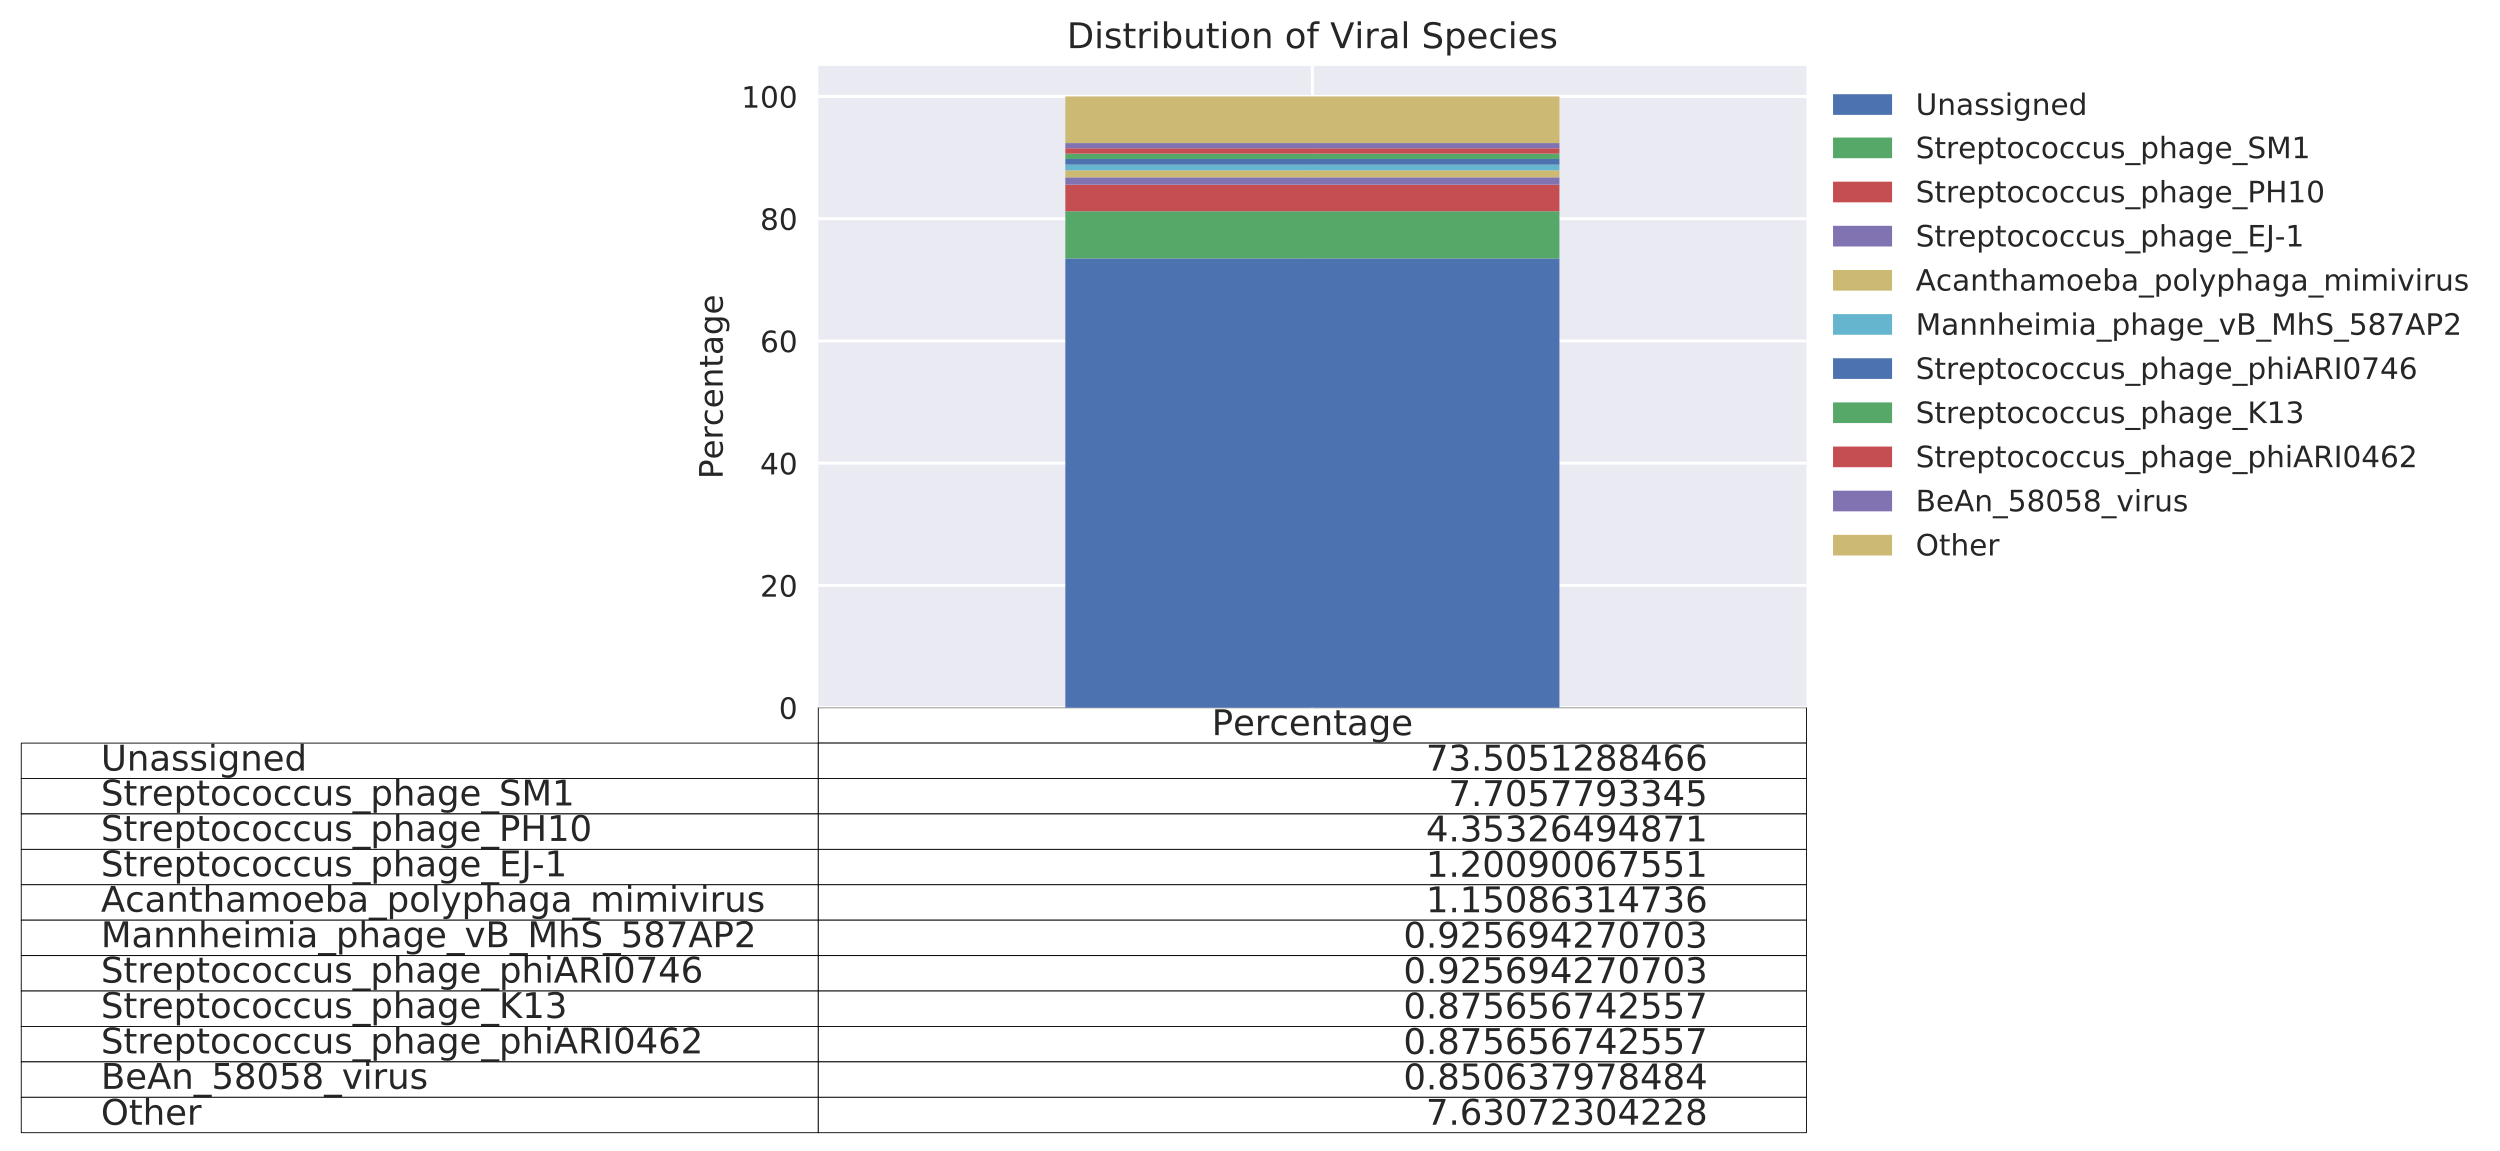 <?xml version="1.0" encoding="utf-8" standalone="no"?>
<!DOCTYPE svg PUBLIC "-//W3C//DTD SVG 1.1//EN"
  "http://www.w3.org/Graphics/SVG/1.1/DTD/svg11.dtd">
<!-- Created with matplotlib (http://matplotlib.org/) -->
<svg height="390pt" version="1.1" viewBox="0 0 847 390" width="847pt" xmlns="http://www.w3.org/2000/svg" xmlns:xlink="http://www.w3.org/1999/xlink">
 <defs>
  <style type="text/css">
*{stroke-linecap:butt;stroke-linejoin:round;}
  </style>
 </defs>
 <g id="figure_1">
  <g id="patch_1">
   <path d="M 0 390.958 
L 847.761 390.958 
L 847.761 0 
L 0 0 
z
" style="fill:#ffffff;"/>
  </g>
  <g id="axes_1">
   <g id="patch_2">
    <path d="M 277.236 239.758 
L 612.036 239.758 
L 612.036 22.318 
L 277.236 22.318 
z
" style="fill:#eaeaf2;"/>
   </g>
   <g id="table_1">
    <g id="patch_3">
     <path d="M 277.236 251.758 
L 612.036 251.758 
L 612.036 239.758 
L 277.236 239.758 
z
" style="fill:#ffffff;stroke:#000000;stroke-linejoin:miter;stroke-width:0.3;"/>
    </g>
    <g id="text_1">
     <!-- Percentage -->
     <defs>
      <path d="M 19.672 64.797 
L 19.672 37.406 
L 32.078 37.406 
Q 38.969 37.406 42.719 40.969 
Q 46.484 44.531 46.484 51.125 
Q 46.484 57.672 42.719 61.234 
Q 38.969 64.797 32.078 64.797 
z
M 9.812 72.906 
L 32.078 72.906 
Q 44.344 72.906 50.609 67.359 
Q 56.891 61.812 56.891 51.125 
Q 56.891 40.328 50.609 34.812 
Q 44.344 29.297 32.078 29.297 
L 19.672 29.297 
L 19.672 0 
L 9.812 0 
z
" id="DejaVuSans-50"/>
      <path d="M 56.203 29.594 
L 56.203 25.203 
L 14.891 25.203 
Q 15.484 15.922 20.484 11.062 
Q 25.484 6.203 34.422 6.203 
Q 39.594 6.203 44.453 7.469 
Q 49.312 8.734 54.109 11.281 
L 54.109 2.781 
Q 49.266 0.734 44.188 -0.344 
Q 39.109 -1.422 33.891 -1.422 
Q 20.797 -1.422 13.156 6.188 
Q 5.516 13.812 5.516 26.812 
Q 5.516 40.234 12.766 48.109 
Q 20.016 56 32.328 56 
Q 43.359 56 49.781 48.891 
Q 56.203 41.797 56.203 29.594 
z
M 47.219 32.234 
Q 47.125 39.594 43.094 43.984 
Q 39.062 48.391 32.422 48.391 
Q 24.906 48.391 20.391 44.141 
Q 15.875 39.891 15.188 32.172 
z
" id="DejaVuSans-65"/>
      <path d="M 41.109 46.297 
Q 39.594 47.172 37.812 47.578 
Q 36.031 48 33.891 48 
Q 26.266 48 22.188 43.047 
Q 18.109 38.094 18.109 28.812 
L 18.109 0 
L 9.078 0 
L 9.078 54.688 
L 18.109 54.688 
L 18.109 46.188 
Q 20.953 51.172 25.484 53.578 
Q 30.031 56 36.531 56 
Q 37.453 56 38.578 55.875 
Q 39.703 55.766 41.062 55.516 
z
" id="DejaVuSans-72"/>
      <path d="M 48.781 52.594 
L 48.781 44.188 
Q 44.969 46.297 41.141 47.344 
Q 37.312 48.391 33.406 48.391 
Q 24.656 48.391 19.812 42.844 
Q 14.984 37.312 14.984 27.297 
Q 14.984 17.281 19.812 11.734 
Q 24.656 6.203 33.406 6.203 
Q 37.312 6.203 41.141 7.25 
Q 44.969 8.297 48.781 10.406 
L 48.781 2.094 
Q 45.016 0.344 40.984 -0.531 
Q 36.969 -1.422 32.422 -1.422 
Q 20.062 -1.422 12.781 6.344 
Q 5.516 14.109 5.516 27.297 
Q 5.516 40.672 12.859 48.328 
Q 20.219 56 33.016 56 
Q 37.156 56 41.109 55.141 
Q 45.062 54.297 48.781 52.594 
z
" id="DejaVuSans-63"/>
      <path d="M 54.891 33.016 
L 54.891 0 
L 45.906 0 
L 45.906 32.719 
Q 45.906 40.484 42.875 44.328 
Q 39.844 48.188 33.797 48.188 
Q 26.516 48.188 22.312 43.547 
Q 18.109 38.922 18.109 30.906 
L 18.109 0 
L 9.078 0 
L 9.078 54.688 
L 18.109 54.688 
L 18.109 46.188 
Q 21.344 51.125 25.703 53.562 
Q 30.078 56 35.797 56 
Q 45.219 56 50.047 50.172 
Q 54.891 44.344 54.891 33.016 
z
" id="DejaVuSans-6e"/>
      <path d="M 18.312 70.219 
L 18.312 54.688 
L 36.812 54.688 
L 36.812 47.703 
L 18.312 47.703 
L 18.312 18.016 
Q 18.312 11.328 20.141 9.422 
Q 21.969 7.516 27.594 7.516 
L 36.812 7.516 
L 36.812 0 
L 27.594 0 
Q 17.188 0 13.234 3.875 
Q 9.281 7.766 9.281 18.016 
L 9.281 47.703 
L 2.688 47.703 
L 2.688 54.688 
L 9.281 54.688 
L 9.281 70.219 
z
" id="DejaVuSans-74"/>
      <path d="M 34.281 27.484 
Q 23.391 27.484 19.188 25 
Q 14.984 22.516 14.984 16.5 
Q 14.984 11.719 18.141 8.906 
Q 21.297 6.109 26.703 6.109 
Q 34.188 6.109 38.703 11.406 
Q 43.219 16.703 43.219 25.484 
L 43.219 27.484 
z
M 52.203 31.203 
L 52.203 0 
L 43.219 0 
L 43.219 8.297 
Q 40.141 3.328 35.547 0.953 
Q 30.953 -1.422 24.312 -1.422 
Q 15.922 -1.422 10.953 3.297 
Q 6 8.016 6 15.922 
Q 6 25.141 12.172 29.828 
Q 18.359 34.516 30.609 34.516 
L 43.219 34.516 
L 43.219 35.406 
Q 43.219 41.609 39.141 45 
Q 35.062 48.391 27.688 48.391 
Q 23 48.391 18.547 47.266 
Q 14.109 46.141 10.016 43.891 
L 10.016 52.203 
Q 14.938 54.109 19.578 55.047 
Q 24.219 56 28.609 56 
Q 40.484 56 46.344 49.844 
Q 52.203 43.703 52.203 31.203 
z
" id="DejaVuSans-61"/>
      <path d="M 45.406 27.984 
Q 45.406 37.75 41.375 43.109 
Q 37.359 48.484 30.078 48.484 
Q 22.859 48.484 18.828 43.109 
Q 14.797 37.75 14.797 27.984 
Q 14.797 18.266 18.828 12.891 
Q 22.859 7.516 30.078 7.516 
Q 37.359 7.516 41.375 12.891 
Q 45.406 18.266 45.406 27.984 
z
M 54.391 6.781 
Q 54.391 -7.172 48.188 -13.984 
Q 42 -20.797 29.203 -20.797 
Q 24.469 -20.797 20.266 -20.094 
Q 16.062 -19.391 12.109 -17.922 
L 12.109 -9.188 
Q 16.062 -11.328 19.922 -12.344 
Q 23.781 -13.375 27.781 -13.375 
Q 36.625 -13.375 41.016 -8.766 
Q 45.406 -4.156 45.406 5.172 
L 45.406 9.625 
Q 42.625 4.781 38.281 2.391 
Q 33.938 0 27.875 0 
Q 17.828 0 11.672 7.656 
Q 5.516 15.328 5.516 27.984 
Q 5.516 40.672 11.672 48.328 
Q 17.828 56 27.875 56 
Q 33.938 56 38.281 53.609 
Q 42.625 51.219 45.406 46.391 
L 45.406 54.688 
L 54.391 54.688 
z
" id="DejaVuSans-67"/>
     </defs>
     <g style="fill:#262626;" transform="translate(410.541 249.069)scale(0.12 -0.12)">
      <use xlink:href="#DejaVuSans-50"/>
      <use x="60.256" xlink:href="#DejaVuSans-65"/>
      <use x="121.779" xlink:href="#DejaVuSans-72"/>
      <use x="162.861" xlink:href="#DejaVuSans-63"/>
      <use x="217.842" xlink:href="#DejaVuSans-65"/>
      <use x="279.365" xlink:href="#DejaVuSans-6e"/>
      <use x="342.744" xlink:href="#DejaVuSans-74"/>
      <use x="381.953" xlink:href="#DejaVuSans-61"/>
      <use x="443.232" xlink:href="#DejaVuSans-67"/>
      <use x="506.709" xlink:href="#DejaVuSans-65"/>
     </g>
    </g>
    <g id="patch_4">
     <path d="M 7.2 263.758 
L 277.236 263.758 
L 277.236 251.758 
L 7.2 251.758 
z
" style="fill:#ffffff;stroke:#000000;stroke-linejoin:miter;stroke-width:0.3;"/>
    </g>
    <g id="text_2">
     <!-- Unassigned -->
     <defs>
      <path d="M 8.688 72.906 
L 18.609 72.906 
L 18.609 28.609 
Q 18.609 16.891 22.844 11.734 
Q 27.094 6.594 36.625 6.594 
Q 46.094 6.594 50.344 11.734 
Q 54.594 16.891 54.594 28.609 
L 54.594 72.906 
L 64.5 72.906 
L 64.5 27.391 
Q 64.5 13.141 57.438 5.859 
Q 50.391 -1.422 36.625 -1.422 
Q 22.797 -1.422 15.734 5.859 
Q 8.688 13.141 8.688 27.391 
z
" id="DejaVuSans-55"/>
      <path d="M 44.281 53.078 
L 44.281 44.578 
Q 40.484 46.531 36.375 47.5 
Q 32.281 48.484 27.875 48.484 
Q 21.188 48.484 17.844 46.438 
Q 14.5 44.391 14.5 40.281 
Q 14.5 37.156 16.891 35.375 
Q 19.281 33.594 26.516 31.984 
L 29.594 31.297 
Q 39.156 29.25 43.188 25.516 
Q 47.219 21.781 47.219 15.094 
Q 47.219 7.469 41.188 3.016 
Q 35.156 -1.422 24.609 -1.422 
Q 20.219 -1.422 15.453 -0.562 
Q 10.688 0.297 5.422 2 
L 5.422 11.281 
Q 10.406 8.688 15.234 7.391 
Q 20.062 6.109 24.812 6.109 
Q 31.156 6.109 34.562 8.281 
Q 37.984 10.453 37.984 14.406 
Q 37.984 18.062 35.516 20.016 
Q 33.062 21.969 24.703 23.781 
L 21.578 24.516 
Q 13.234 26.266 9.516 29.906 
Q 5.812 33.547 5.812 39.891 
Q 5.812 47.609 11.281 51.797 
Q 16.75 56 26.812 56 
Q 31.781 56 36.172 55.266 
Q 40.578 54.547 44.281 53.078 
z
" id="DejaVuSans-73"/>
      <path d="M 9.422 54.688 
L 18.406 54.688 
L 18.406 0 
L 9.422 0 
z
M 9.422 75.984 
L 18.406 75.984 
L 18.406 64.594 
L 9.422 64.594 
z
" id="DejaVuSans-69"/>
      <path d="M 45.406 46.391 
L 45.406 75.984 
L 54.391 75.984 
L 54.391 0 
L 45.406 0 
L 45.406 8.203 
Q 42.578 3.328 38.25 0.953 
Q 33.938 -1.422 27.875 -1.422 
Q 17.969 -1.422 11.734 6.484 
Q 5.516 14.406 5.516 27.297 
Q 5.516 40.188 11.734 48.094 
Q 17.969 56 27.875 56 
Q 33.938 56 38.25 53.625 
Q 42.578 51.266 45.406 46.391 
z
M 14.797 27.297 
Q 14.797 17.391 18.875 11.75 
Q 22.953 6.109 30.078 6.109 
Q 37.203 6.109 41.297 11.75 
Q 45.406 17.391 45.406 27.297 
Q 45.406 37.203 41.297 42.844 
Q 37.203 48.484 30.078 48.484 
Q 22.953 48.484 18.875 42.844 
Q 14.797 37.203 14.797 27.297 
z
" id="DejaVuSans-64"/>
     </defs>
     <g style="fill:#262626;" transform="translate(34.204 261.069)scale(0.12 -0.12)">
      <use xlink:href="#DejaVuSans-55"/>
      <use x="73.193" xlink:href="#DejaVuSans-6e"/>
      <use x="136.572" xlink:href="#DejaVuSans-61"/>
      <use x="197.852" xlink:href="#DejaVuSans-73"/>
      <use x="249.951" xlink:href="#DejaVuSans-73"/>
      <use x="302.051" xlink:href="#DejaVuSans-69"/>
      <use x="329.834" xlink:href="#DejaVuSans-67"/>
      <use x="393.311" xlink:href="#DejaVuSans-6e"/>
      <use x="456.689" xlink:href="#DejaVuSans-65"/>
      <use x="518.213" xlink:href="#DejaVuSans-64"/>
     </g>
    </g>
    <g id="patch_5">
     <path d="M 277.236 263.758 
L 612.036 263.758 
L 612.036 251.758 
L 277.236 251.758 
z
" style="fill:#ffffff;stroke:#000000;stroke-linejoin:miter;stroke-width:0.3;"/>
    </g>
    <g id="text_3">
     <!-- 73.5051288466 -->
     <defs>
      <path d="M 8.203 72.906 
L 55.078 72.906 
L 55.078 68.703 
L 28.609 0 
L 18.312 0 
L 43.219 64.594 
L 8.203 64.594 
z
" id="DejaVuSans-37"/>
      <path d="M 40.578 39.312 
Q 47.656 37.797 51.625 33 
Q 55.609 28.219 55.609 21.188 
Q 55.609 10.406 48.188 4.484 
Q 40.766 -1.422 27.094 -1.422 
Q 22.516 -1.422 17.656 -0.516 
Q 12.797 0.391 7.625 2.203 
L 7.625 11.719 
Q 11.719 9.328 16.594 8.109 
Q 21.484 6.891 26.812 6.891 
Q 36.078 6.891 40.938 10.547 
Q 45.797 14.203 45.797 21.188 
Q 45.797 27.641 41.281 31.266 
Q 36.766 34.906 28.719 34.906 
L 20.219 34.906 
L 20.219 43.016 
L 29.109 43.016 
Q 36.375 43.016 40.234 45.922 
Q 44.094 48.828 44.094 54.297 
Q 44.094 59.906 40.109 62.906 
Q 36.141 65.922 28.719 65.922 
Q 24.656 65.922 20.016 65.031 
Q 15.375 64.156 9.812 62.312 
L 9.812 71.094 
Q 15.438 72.656 20.344 73.438 
Q 25.25 74.219 29.594 74.219 
Q 40.828 74.219 47.359 69.109 
Q 53.906 64.016 53.906 55.328 
Q 53.906 49.266 50.438 45.094 
Q 46.969 40.922 40.578 39.312 
z
" id="DejaVuSans-33"/>
      <path d="M 10.688 12.406 
L 21 12.406 
L 21 0 
L 10.688 0 
z
" id="DejaVuSans-2e"/>
      <path d="M 10.797 72.906 
L 49.516 72.906 
L 49.516 64.594 
L 19.828 64.594 
L 19.828 46.734 
Q 21.969 47.469 24.109 47.828 
Q 26.266 48.188 28.422 48.188 
Q 40.625 48.188 47.75 41.5 
Q 54.891 34.812 54.891 23.391 
Q 54.891 11.625 47.562 5.094 
Q 40.234 -1.422 26.906 -1.422 
Q 22.312 -1.422 17.547 -0.641 
Q 12.797 0.141 7.719 1.703 
L 7.719 11.625 
Q 12.109 9.234 16.797 8.062 
Q 21.484 6.891 26.703 6.891 
Q 35.156 6.891 40.078 11.328 
Q 45.016 15.766 45.016 23.391 
Q 45.016 31 40.078 35.438 
Q 35.156 39.891 26.703 39.891 
Q 22.75 39.891 18.812 39.016 
Q 14.891 38.141 10.797 36.281 
z
" id="DejaVuSans-35"/>
      <path d="M 31.781 66.406 
Q 24.172 66.406 20.328 58.906 
Q 16.5 51.422 16.5 36.375 
Q 16.5 21.391 20.328 13.891 
Q 24.172 6.391 31.781 6.391 
Q 39.453 6.391 43.281 13.891 
Q 47.125 21.391 47.125 36.375 
Q 47.125 51.422 43.281 58.906 
Q 39.453 66.406 31.781 66.406 
z
M 31.781 74.219 
Q 44.047 74.219 50.516 64.516 
Q 56.984 54.828 56.984 36.375 
Q 56.984 17.969 50.516 8.266 
Q 44.047 -1.422 31.781 -1.422 
Q 19.531 -1.422 13.062 8.266 
Q 6.594 17.969 6.594 36.375 
Q 6.594 54.828 13.062 64.516 
Q 19.531 74.219 31.781 74.219 
z
" id="DejaVuSans-30"/>
      <path d="M 12.406 8.297 
L 28.516 8.297 
L 28.516 63.922 
L 10.984 60.406 
L 10.984 69.391 
L 28.422 72.906 
L 38.281 72.906 
L 38.281 8.297 
L 54.391 8.297 
L 54.391 0 
L 12.406 0 
z
" id="DejaVuSans-31"/>
      <path d="M 19.188 8.297 
L 53.609 8.297 
L 53.609 0 
L 7.328 0 
L 7.328 8.297 
Q 12.938 14.109 22.625 23.891 
Q 32.328 33.688 34.812 36.531 
Q 39.547 41.844 41.422 45.531 
Q 43.312 49.219 43.312 52.781 
Q 43.312 58.594 39.234 62.25 
Q 35.156 65.922 28.609 65.922 
Q 23.969 65.922 18.812 64.312 
Q 13.672 62.703 7.812 59.422 
L 7.812 69.391 
Q 13.766 71.781 18.938 73 
Q 24.125 74.219 28.422 74.219 
Q 39.75 74.219 46.484 68.547 
Q 53.219 62.891 53.219 53.422 
Q 53.219 48.922 51.531 44.891 
Q 49.859 40.875 45.406 35.406 
Q 44.188 33.984 37.641 27.219 
Q 31.109 20.453 19.188 8.297 
z
" id="DejaVuSans-32"/>
      <path d="M 31.781 34.625 
Q 24.75 34.625 20.719 30.859 
Q 16.703 27.094 16.703 20.516 
Q 16.703 13.922 20.719 10.156 
Q 24.75 6.391 31.781 6.391 
Q 38.812 6.391 42.859 10.172 
Q 46.922 13.969 46.922 20.516 
Q 46.922 27.094 42.891 30.859 
Q 38.875 34.625 31.781 34.625 
z
M 21.922 38.812 
Q 15.578 40.375 12.031 44.719 
Q 8.5 49.078 8.5 55.328 
Q 8.5 64.062 14.719 69.141 
Q 20.953 74.219 31.781 74.219 
Q 42.672 74.219 48.875 69.141 
Q 55.078 64.062 55.078 55.328 
Q 55.078 49.078 51.531 44.719 
Q 48 40.375 41.703 38.812 
Q 48.828 37.156 52.797 32.312 
Q 56.781 27.484 56.781 20.516 
Q 56.781 9.906 50.312 4.234 
Q 43.844 -1.422 31.781 -1.422 
Q 19.734 -1.422 13.25 4.234 
Q 6.781 9.906 6.781 20.516 
Q 6.781 27.484 10.781 32.312 
Q 14.797 37.156 21.922 38.812 
z
M 18.312 54.391 
Q 18.312 48.734 21.844 45.562 
Q 25.391 42.391 31.781 42.391 
Q 38.141 42.391 41.719 45.562 
Q 45.312 48.734 45.312 54.391 
Q 45.312 60.062 41.719 63.234 
Q 38.141 66.406 31.781 66.406 
Q 25.391 66.406 21.844 63.234 
Q 18.312 60.062 18.312 54.391 
z
" id="DejaVuSans-38"/>
      <path d="M 37.797 64.312 
L 12.891 25.391 
L 37.797 25.391 
z
M 35.203 72.906 
L 47.609 72.906 
L 47.609 25.391 
L 58.016 25.391 
L 58.016 17.188 
L 47.609 17.188 
L 47.609 0 
L 37.797 0 
L 37.797 17.188 
L 4.891 17.188 
L 4.891 26.703 
z
" id="DejaVuSans-34"/>
      <path d="M 33.016 40.375 
Q 26.375 40.375 22.484 35.828 
Q 18.609 31.297 18.609 23.391 
Q 18.609 15.531 22.484 10.953 
Q 26.375 6.391 33.016 6.391 
Q 39.656 6.391 43.531 10.953 
Q 47.406 15.531 47.406 23.391 
Q 47.406 31.297 43.531 35.828 
Q 39.656 40.375 33.016 40.375 
z
M 52.594 71.297 
L 52.594 62.312 
Q 48.875 64.062 45.094 64.984 
Q 41.312 65.922 37.594 65.922 
Q 27.828 65.922 22.672 59.328 
Q 17.531 52.734 16.797 39.406 
Q 19.672 43.656 24.016 45.922 
Q 28.375 48.188 33.594 48.188 
Q 44.578 48.188 50.953 41.516 
Q 57.328 34.859 57.328 23.391 
Q 57.328 12.156 50.688 5.359 
Q 44.047 -1.422 33.016 -1.422 
Q 20.359 -1.422 13.672 8.266 
Q 6.984 17.969 6.984 36.375 
Q 6.984 53.656 15.188 63.938 
Q 23.391 74.219 37.203 74.219 
Q 40.922 74.219 44.703 73.484 
Q 48.484 72.75 52.594 71.297 
z
" id="DejaVuSans-36"/>
     </defs>
     <g style="fill:#262626;" transform="translate(483.122 261.069)scale(0.12 -0.12)">
      <use xlink:href="#DejaVuSans-37"/>
      <use x="63.623" xlink:href="#DejaVuSans-33"/>
      <use x="127.246" xlink:href="#DejaVuSans-2e"/>
      <use x="159.033" xlink:href="#DejaVuSans-35"/>
      <use x="222.656" xlink:href="#DejaVuSans-30"/>
      <use x="286.279" xlink:href="#DejaVuSans-35"/>
      <use x="349.902" xlink:href="#DejaVuSans-31"/>
      <use x="413.525" xlink:href="#DejaVuSans-32"/>
      <use x="477.148" xlink:href="#DejaVuSans-38"/>
      <use x="540.771" xlink:href="#DejaVuSans-38"/>
      <use x="604.395" xlink:href="#DejaVuSans-34"/>
      <use x="668.018" xlink:href="#DejaVuSans-36"/>
      <use x="731.641" xlink:href="#DejaVuSans-36"/>
     </g>
    </g>
    <g id="patch_6">
     <path d="M 7.2 275.758 
L 277.236 275.758 
L 277.236 263.758 
L 7.2 263.758 
z
" style="fill:#ffffff;stroke:#000000;stroke-linejoin:miter;stroke-width:0.3;"/>
    </g>
    <g id="text_4">
     <!-- Streptococcus_phage_SM1 -->
     <defs>
      <path d="M 53.516 70.516 
L 53.516 60.891 
Q 47.906 63.578 42.922 64.891 
Q 37.938 66.219 33.297 66.219 
Q 25.25 66.219 20.875 63.094 
Q 16.5 59.969 16.5 54.203 
Q 16.5 49.359 19.406 46.891 
Q 22.312 44.438 30.422 42.922 
L 36.375 41.703 
Q 47.406 39.594 52.656 34.297 
Q 57.906 29 57.906 20.125 
Q 57.906 9.516 50.797 4.047 
Q 43.703 -1.422 29.984 -1.422 
Q 24.812 -1.422 18.969 -0.25 
Q 13.141 0.922 6.891 3.219 
L 6.891 13.375 
Q 12.891 10.016 18.656 8.297 
Q 24.422 6.594 29.984 6.594 
Q 38.422 6.594 43.016 9.906 
Q 47.609 13.234 47.609 19.391 
Q 47.609 24.75 44.312 27.781 
Q 41.016 30.812 33.5 32.328 
L 27.484 33.5 
Q 16.453 35.688 11.516 40.375 
Q 6.594 45.062 6.594 53.422 
Q 6.594 63.094 13.406 68.656 
Q 20.219 74.219 32.172 74.219 
Q 37.312 74.219 42.625 73.281 
Q 47.953 72.359 53.516 70.516 
z
" id="DejaVuSans-53"/>
      <path d="M 18.109 8.203 
L 18.109 -20.797 
L 9.078 -20.797 
L 9.078 54.688 
L 18.109 54.688 
L 18.109 46.391 
Q 20.953 51.266 25.266 53.625 
Q 29.594 56 35.594 56 
Q 45.562 56 51.781 48.094 
Q 58.016 40.188 58.016 27.297 
Q 58.016 14.406 51.781 6.484 
Q 45.562 -1.422 35.594 -1.422 
Q 29.594 -1.422 25.266 0.953 
Q 20.953 3.328 18.109 8.203 
z
M 48.688 27.297 
Q 48.688 37.203 44.609 42.844 
Q 40.531 48.484 33.406 48.484 
Q 26.266 48.484 22.188 42.844 
Q 18.109 37.203 18.109 27.297 
Q 18.109 17.391 22.188 11.75 
Q 26.266 6.109 33.406 6.109 
Q 40.531 6.109 44.609 11.75 
Q 48.688 17.391 48.688 27.297 
z
" id="DejaVuSans-70"/>
      <path d="M 30.609 48.391 
Q 23.391 48.391 19.188 42.75 
Q 14.984 37.109 14.984 27.297 
Q 14.984 17.484 19.156 11.844 
Q 23.344 6.203 30.609 6.203 
Q 37.797 6.203 41.984 11.859 
Q 46.188 17.531 46.188 27.297 
Q 46.188 37.016 41.984 42.703 
Q 37.797 48.391 30.609 48.391 
z
M 30.609 56 
Q 42.328 56 49.016 48.375 
Q 55.719 40.766 55.719 27.297 
Q 55.719 13.875 49.016 6.219 
Q 42.328 -1.422 30.609 -1.422 
Q 18.844 -1.422 12.172 6.219 
Q 5.516 13.875 5.516 27.297 
Q 5.516 40.766 12.172 48.375 
Q 18.844 56 30.609 56 
z
" id="DejaVuSans-6f"/>
      <path d="M 8.5 21.578 
L 8.5 54.688 
L 17.484 54.688 
L 17.484 21.922 
Q 17.484 14.156 20.5 10.266 
Q 23.531 6.391 29.594 6.391 
Q 36.859 6.391 41.078 11.031 
Q 45.312 15.672 45.312 23.688 
L 45.312 54.688 
L 54.297 54.688 
L 54.297 0 
L 45.312 0 
L 45.312 8.406 
Q 42.047 3.422 37.719 1 
Q 33.406 -1.422 27.688 -1.422 
Q 18.266 -1.422 13.375 4.438 
Q 8.5 10.297 8.5 21.578 
z
M 31.109 56 
z
" id="DejaVuSans-75"/>
      <path d="M 50.984 -16.609 
L 50.984 -23.578 
L -0.984 -23.578 
L -0.984 -16.609 
z
" id="DejaVuSans-5f"/>
      <path d="M 54.891 33.016 
L 54.891 0 
L 45.906 0 
L 45.906 32.719 
Q 45.906 40.484 42.875 44.328 
Q 39.844 48.188 33.797 48.188 
Q 26.516 48.188 22.312 43.547 
Q 18.109 38.922 18.109 30.906 
L 18.109 0 
L 9.078 0 
L 9.078 75.984 
L 18.109 75.984 
L 18.109 46.188 
Q 21.344 51.125 25.703 53.562 
Q 30.078 56 35.797 56 
Q 45.219 56 50.047 50.172 
Q 54.891 44.344 54.891 33.016 
z
" id="DejaVuSans-68"/>
      <path d="M 9.812 72.906 
L 24.516 72.906 
L 43.109 23.297 
L 61.812 72.906 
L 76.516 72.906 
L 76.516 0 
L 66.891 0 
L 66.891 64.016 
L 48.094 14.016 
L 38.188 14.016 
L 19.391 64.016 
L 19.391 0 
L 9.812 0 
z
" id="DejaVuSans-4d"/>
     </defs>
     <g style="fill:#262626;" transform="translate(34.204 272.902)scale(0.12 -0.12)">
      <use xlink:href="#DejaVuSans-53"/>
      <use x="63.477" xlink:href="#DejaVuSans-74"/>
      <use x="102.686" xlink:href="#DejaVuSans-72"/>
      <use x="143.768" xlink:href="#DejaVuSans-65"/>
      <use x="205.291" xlink:href="#DejaVuSans-70"/>
      <use x="268.768" xlink:href="#DejaVuSans-74"/>
      <use x="307.977" xlink:href="#DejaVuSans-6f"/>
      <use x="369.158" xlink:href="#DejaVuSans-63"/>
      <use x="424.139" xlink:href="#DejaVuSans-6f"/>
      <use x="485.32" xlink:href="#DejaVuSans-63"/>
      <use x="540.301" xlink:href="#DejaVuSans-63"/>
      <use x="595.281" xlink:href="#DejaVuSans-75"/>
      <use x="658.66" xlink:href="#DejaVuSans-73"/>
      <use x="710.76" xlink:href="#DejaVuSans-5f"/>
      <use x="760.76" xlink:href="#DejaVuSans-70"/>
      <use x="824.236" xlink:href="#DejaVuSans-68"/>
      <use x="887.615" xlink:href="#DejaVuSans-61"/>
      <use x="948.895" xlink:href="#DejaVuSans-67"/>
      <use x="1012.371" xlink:href="#DejaVuSans-65"/>
      <use x="1073.895" xlink:href="#DejaVuSans-5f"/>
      <use x="1123.895" xlink:href="#DejaVuSans-53"/>
      <use x="1187.371" xlink:href="#DejaVuSans-4d"/>
      <use x="1273.65" xlink:href="#DejaVuSans-31"/>
     </g>
    </g>
    <g id="patch_7">
     <path d="M 277.236 275.758 
L 612.036 275.758 
L 612.036 263.758 
L 277.236 263.758 
z
" style="fill:#ffffff;stroke:#000000;stroke-linejoin:miter;stroke-width:0.3;"/>
    </g>
    <g id="text_5">
     <!-- 7.7057793345 -->
     <defs>
      <path d="M 10.984 1.516 
L 10.984 10.5 
Q 14.703 8.734 18.5 7.812 
Q 22.312 6.891 25.984 6.891 
Q 35.75 6.891 40.891 13.453 
Q 46.047 20.016 46.781 33.406 
Q 43.953 29.203 39.594 26.953 
Q 35.25 24.703 29.984 24.703 
Q 19.047 24.703 12.672 31.312 
Q 6.297 37.938 6.297 49.422 
Q 6.297 60.641 12.938 67.422 
Q 19.578 74.219 30.609 74.219 
Q 43.266 74.219 49.922 64.516 
Q 56.594 54.828 56.594 36.375 
Q 56.594 19.141 48.406 8.859 
Q 40.234 -1.422 26.422 -1.422 
Q 22.703 -1.422 18.891 -0.688 
Q 15.094 0.047 10.984 1.516 
z
M 30.609 32.422 
Q 37.25 32.422 41.125 36.953 
Q 45.016 41.5 45.016 49.422 
Q 45.016 57.281 41.125 61.844 
Q 37.25 66.406 30.609 66.406 
Q 23.969 66.406 20.094 61.844 
Q 16.219 57.281 16.219 49.422 
Q 16.219 41.5 20.094 36.953 
Q 23.969 32.422 30.609 32.422 
z
" id="DejaVuSans-39"/>
     </defs>
     <g style="fill:#262626;" transform="translate(490.757 273.069)scale(0.12 -0.12)">
      <use xlink:href="#DejaVuSans-37"/>
      <use x="63.623" xlink:href="#DejaVuSans-2e"/>
      <use x="95.41" xlink:href="#DejaVuSans-37"/>
      <use x="159.033" xlink:href="#DejaVuSans-30"/>
      <use x="222.656" xlink:href="#DejaVuSans-35"/>
      <use x="286.279" xlink:href="#DejaVuSans-37"/>
      <use x="349.902" xlink:href="#DejaVuSans-37"/>
      <use x="413.525" xlink:href="#DejaVuSans-39"/>
      <use x="477.148" xlink:href="#DejaVuSans-33"/>
      <use x="540.771" xlink:href="#DejaVuSans-33"/>
      <use x="604.395" xlink:href="#DejaVuSans-34"/>
      <use x="668.018" xlink:href="#DejaVuSans-35"/>
     </g>
    </g>
    <g id="patch_8">
     <path d="M 7.2 287.758 
L 277.236 287.758 
L 277.236 275.758 
L 7.2 275.758 
z
" style="fill:#ffffff;stroke:#000000;stroke-linejoin:miter;stroke-width:0.3;"/>
    </g>
    <g id="text_6">
     <!-- Streptococcus_phage_PH10 -->
     <defs>
      <path d="M 9.812 72.906 
L 19.672 72.906 
L 19.672 43.016 
L 55.516 43.016 
L 55.516 72.906 
L 65.375 72.906 
L 65.375 0 
L 55.516 0 
L 55.516 34.719 
L 19.672 34.719 
L 19.672 0 
L 9.812 0 
z
" id="DejaVuSans-48"/>
     </defs>
     <g style="fill:#262626;" transform="translate(34.204 284.902)scale(0.12 -0.12)">
      <use xlink:href="#DejaVuSans-53"/>
      <use x="63.477" xlink:href="#DejaVuSans-74"/>
      <use x="102.686" xlink:href="#DejaVuSans-72"/>
      <use x="143.768" xlink:href="#DejaVuSans-65"/>
      <use x="205.291" xlink:href="#DejaVuSans-70"/>
      <use x="268.768" xlink:href="#DejaVuSans-74"/>
      <use x="307.977" xlink:href="#DejaVuSans-6f"/>
      <use x="369.158" xlink:href="#DejaVuSans-63"/>
      <use x="424.139" xlink:href="#DejaVuSans-6f"/>
      <use x="485.32" xlink:href="#DejaVuSans-63"/>
      <use x="540.301" xlink:href="#DejaVuSans-63"/>
      <use x="595.281" xlink:href="#DejaVuSans-75"/>
      <use x="658.66" xlink:href="#DejaVuSans-73"/>
      <use x="710.76" xlink:href="#DejaVuSans-5f"/>
      <use x="760.76" xlink:href="#DejaVuSans-70"/>
      <use x="824.236" xlink:href="#DejaVuSans-68"/>
      <use x="887.615" xlink:href="#DejaVuSans-61"/>
      <use x="948.895" xlink:href="#DejaVuSans-67"/>
      <use x="1012.371" xlink:href="#DejaVuSans-65"/>
      <use x="1073.895" xlink:href="#DejaVuSans-5f"/>
      <use x="1123.895" xlink:href="#DejaVuSans-50"/>
      <use x="1184.197" xlink:href="#DejaVuSans-48"/>
      <use x="1259.393" xlink:href="#DejaVuSans-31"/>
      <use x="1323.016" xlink:href="#DejaVuSans-30"/>
     </g>
    </g>
    <g id="patch_9">
     <path d="M 277.236 287.758 
L 612.036 287.758 
L 612.036 275.758 
L 277.236 275.758 
z
" style="fill:#ffffff;stroke:#000000;stroke-linejoin:miter;stroke-width:0.3;"/>
    </g>
    <g id="text_7">
     <!-- 4.35326494871 -->
     <g style="fill:#262626;" transform="translate(483.122 285.069)scale(0.12 -0.12)">
      <use xlink:href="#DejaVuSans-34"/>
      <use x="63.623" xlink:href="#DejaVuSans-2e"/>
      <use x="95.41" xlink:href="#DejaVuSans-33"/>
      <use x="159.033" xlink:href="#DejaVuSans-35"/>
      <use x="222.656" xlink:href="#DejaVuSans-33"/>
      <use x="286.279" xlink:href="#DejaVuSans-32"/>
      <use x="349.902" xlink:href="#DejaVuSans-36"/>
      <use x="413.525" xlink:href="#DejaVuSans-34"/>
      <use x="477.148" xlink:href="#DejaVuSans-39"/>
      <use x="540.771" xlink:href="#DejaVuSans-34"/>
      <use x="604.395" xlink:href="#DejaVuSans-38"/>
      <use x="668.018" xlink:href="#DejaVuSans-37"/>
      <use x="731.641" xlink:href="#DejaVuSans-31"/>
     </g>
    </g>
    <g id="patch_10">
     <path d="M 7.2 299.758 
L 277.236 299.758 
L 277.236 287.758 
L 7.2 287.758 
z
" style="fill:#ffffff;stroke:#000000;stroke-linejoin:miter;stroke-width:0.3;"/>
    </g>
    <g id="text_8">
     <!-- Streptococcus_phage_EJ-1 -->
     <defs>
      <path d="M 9.812 72.906 
L 55.906 72.906 
L 55.906 64.594 
L 19.672 64.594 
L 19.672 43.016 
L 54.391 43.016 
L 54.391 34.719 
L 19.672 34.719 
L 19.672 8.297 
L 56.781 8.297 
L 56.781 0 
L 9.812 0 
z
" id="DejaVuSans-45"/>
      <path d="M 9.812 72.906 
L 19.672 72.906 
L 19.672 5.078 
Q 19.672 -8.109 14.672 -14.062 
Q 9.672 -20.016 -1.422 -20.016 
L -5.172 -20.016 
L -5.172 -11.719 
L -2.094 -11.719 
Q 4.438 -11.719 7.125 -8.047 
Q 9.812 -4.391 9.812 5.078 
z
" id="DejaVuSans-4a"/>
      <path d="M 4.891 31.391 
L 31.203 31.391 
L 31.203 23.391 
L 4.891 23.391 
z
" id="DejaVuSans-2d"/>
     </defs>
     <g style="fill:#262626;" transform="translate(34.204 296.902)scale(0.12 -0.12)">
      <use xlink:href="#DejaVuSans-53"/>
      <use x="63.477" xlink:href="#DejaVuSans-74"/>
      <use x="102.686" xlink:href="#DejaVuSans-72"/>
      <use x="143.768" xlink:href="#DejaVuSans-65"/>
      <use x="205.291" xlink:href="#DejaVuSans-70"/>
      <use x="268.768" xlink:href="#DejaVuSans-74"/>
      <use x="307.977" xlink:href="#DejaVuSans-6f"/>
      <use x="369.158" xlink:href="#DejaVuSans-63"/>
      <use x="424.139" xlink:href="#DejaVuSans-6f"/>
      <use x="485.32" xlink:href="#DejaVuSans-63"/>
      <use x="540.301" xlink:href="#DejaVuSans-63"/>
      <use x="595.281" xlink:href="#DejaVuSans-75"/>
      <use x="658.66" xlink:href="#DejaVuSans-73"/>
      <use x="710.76" xlink:href="#DejaVuSans-5f"/>
      <use x="760.76" xlink:href="#DejaVuSans-70"/>
      <use x="824.236" xlink:href="#DejaVuSans-68"/>
      <use x="887.615" xlink:href="#DejaVuSans-61"/>
      <use x="948.895" xlink:href="#DejaVuSans-67"/>
      <use x="1012.371" xlink:href="#DejaVuSans-65"/>
      <use x="1073.895" xlink:href="#DejaVuSans-5f"/>
      <use x="1123.895" xlink:href="#DejaVuSans-45"/>
      <use x="1187.078" xlink:href="#DejaVuSans-4a"/>
      <use x="1216.523" xlink:href="#DejaVuSans-2d"/>
      <use x="1252.607" xlink:href="#DejaVuSans-31"/>
     </g>
    </g>
    <g id="patch_11">
     <path d="M 277.236 299.758 
L 612.036 299.758 
L 612.036 287.758 
L 277.236 287.758 
z
" style="fill:#ffffff;stroke:#000000;stroke-linejoin:miter;stroke-width:0.3;"/>
    </g>
    <g id="text_9">
     <!-- 1.20090067551 -->
     <g style="fill:#262626;" transform="translate(483.122 297.069)scale(0.12 -0.12)">
      <use xlink:href="#DejaVuSans-31"/>
      <use x="63.623" xlink:href="#DejaVuSans-2e"/>
      <use x="95.41" xlink:href="#DejaVuSans-32"/>
      <use x="159.033" xlink:href="#DejaVuSans-30"/>
      <use x="222.656" xlink:href="#DejaVuSans-30"/>
      <use x="286.279" xlink:href="#DejaVuSans-39"/>
      <use x="349.902" xlink:href="#DejaVuSans-30"/>
      <use x="413.525" xlink:href="#DejaVuSans-30"/>
      <use x="477.148" xlink:href="#DejaVuSans-36"/>
      <use x="540.771" xlink:href="#DejaVuSans-37"/>
      <use x="604.395" xlink:href="#DejaVuSans-35"/>
      <use x="668.018" xlink:href="#DejaVuSans-35"/>
      <use x="731.641" xlink:href="#DejaVuSans-31"/>
     </g>
    </g>
    <g id="patch_12">
     <path d="M 7.2 311.758 
L 277.236 311.758 
L 277.236 299.758 
L 7.2 299.758 
z
" style="fill:#ffffff;stroke:#000000;stroke-linejoin:miter;stroke-width:0.3;"/>
    </g>
    <g id="text_10">
     <!-- Acanthamoeba_polyphaga_mimivirus -->
     <defs>
      <path d="M 34.188 63.188 
L 20.797 26.906 
L 47.609 26.906 
z
M 28.609 72.906 
L 39.797 72.906 
L 67.578 0 
L 57.328 0 
L 50.688 18.703 
L 17.828 18.703 
L 11.188 0 
L 0.781 0 
z
" id="DejaVuSans-41"/>
      <path d="M 52 44.188 
Q 55.375 50.25 60.062 53.125 
Q 64.75 56 71.094 56 
Q 79.641 56 84.281 50.016 
Q 88.922 44.047 88.922 33.016 
L 88.922 0 
L 79.891 0 
L 79.891 32.719 
Q 79.891 40.578 77.094 44.375 
Q 74.312 48.188 68.609 48.188 
Q 61.625 48.188 57.562 43.547 
Q 53.516 38.922 53.516 30.906 
L 53.516 0 
L 44.484 0 
L 44.484 32.719 
Q 44.484 40.625 41.703 44.406 
Q 38.922 48.188 33.109 48.188 
Q 26.219 48.188 22.156 43.531 
Q 18.109 38.875 18.109 30.906 
L 18.109 0 
L 9.078 0 
L 9.078 54.688 
L 18.109 54.688 
L 18.109 46.188 
Q 21.188 51.219 25.484 53.609 
Q 29.781 56 35.688 56 
Q 41.656 56 45.828 52.969 
Q 50 49.953 52 44.188 
z
" id="DejaVuSans-6d"/>
      <path d="M 48.688 27.297 
Q 48.688 37.203 44.609 42.844 
Q 40.531 48.484 33.406 48.484 
Q 26.266 48.484 22.188 42.844 
Q 18.109 37.203 18.109 27.297 
Q 18.109 17.391 22.188 11.75 
Q 26.266 6.109 33.406 6.109 
Q 40.531 6.109 44.609 11.75 
Q 48.688 17.391 48.688 27.297 
z
M 18.109 46.391 
Q 20.953 51.266 25.266 53.625 
Q 29.594 56 35.594 56 
Q 45.562 56 51.781 48.094 
Q 58.016 40.188 58.016 27.297 
Q 58.016 14.406 51.781 6.484 
Q 45.562 -1.422 35.594 -1.422 
Q 29.594 -1.422 25.266 0.953 
Q 20.953 3.328 18.109 8.203 
L 18.109 0 
L 9.078 0 
L 9.078 75.984 
L 18.109 75.984 
z
" id="DejaVuSans-62"/>
      <path d="M 9.422 75.984 
L 18.406 75.984 
L 18.406 0 
L 9.422 0 
z
" id="DejaVuSans-6c"/>
      <path d="M 32.172 -5.078 
Q 28.375 -14.844 24.75 -17.812 
Q 21.141 -20.797 15.094 -20.797 
L 7.906 -20.797 
L 7.906 -13.281 
L 13.188 -13.281 
Q 16.891 -13.281 18.938 -11.516 
Q 21 -9.766 23.484 -3.219 
L 25.094 0.875 
L 2.984 54.688 
L 12.5 54.688 
L 29.594 11.922 
L 46.688 54.688 
L 56.203 54.688 
z
" id="DejaVuSans-79"/>
      <path d="M 2.984 54.688 
L 12.5 54.688 
L 29.594 8.797 
L 46.688 54.688 
L 56.203 54.688 
L 35.688 0 
L 23.484 0 
z
" id="DejaVuSans-76"/>
     </defs>
     <g style="fill:#262626;" transform="translate(34.204 308.902)scale(0.12 -0.12)">
      <use xlink:href="#DejaVuSans-41"/>
      <use x="68.393" xlink:href="#DejaVuSans-63"/>
      <use x="123.373" xlink:href="#DejaVuSans-61"/>
      <use x="184.652" xlink:href="#DejaVuSans-6e"/>
      <use x="248.031" xlink:href="#DejaVuSans-74"/>
      <use x="287.24" xlink:href="#DejaVuSans-68"/>
      <use x="350.619" xlink:href="#DejaVuSans-61"/>
      <use x="411.898" xlink:href="#DejaVuSans-6d"/>
      <use x="509.311" xlink:href="#DejaVuSans-6f"/>
      <use x="570.492" xlink:href="#DejaVuSans-65"/>
      <use x="632.016" xlink:href="#DejaVuSans-62"/>
      <use x="695.492" xlink:href="#DejaVuSans-61"/>
      <use x="756.771" xlink:href="#DejaVuSans-5f"/>
      <use x="806.771" xlink:href="#DejaVuSans-70"/>
      <use x="870.248" xlink:href="#DejaVuSans-6f"/>
      <use x="931.43" xlink:href="#DejaVuSans-6c"/>
      <use x="959.213" xlink:href="#DejaVuSans-79"/>
      <use x="1018.393" xlink:href="#DejaVuSans-70"/>
      <use x="1081.869" xlink:href="#DejaVuSans-68"/>
      <use x="1145.248" xlink:href="#DejaVuSans-61"/>
      <use x="1206.527" xlink:href="#DejaVuSans-67"/>
      <use x="1270.004" xlink:href="#DejaVuSans-61"/>
      <use x="1331.283" xlink:href="#DejaVuSans-5f"/>
      <use x="1381.283" xlink:href="#DejaVuSans-6d"/>
      <use x="1478.695" xlink:href="#DejaVuSans-69"/>
      <use x="1506.479" xlink:href="#DejaVuSans-6d"/>
      <use x="1603.891" xlink:href="#DejaVuSans-69"/>
      <use x="1631.674" xlink:href="#DejaVuSans-76"/>
      <use x="1690.854" xlink:href="#DejaVuSans-69"/>
      <use x="1718.637" xlink:href="#DejaVuSans-72"/>
      <use x="1759.75" xlink:href="#DejaVuSans-75"/>
      <use x="1823.129" xlink:href="#DejaVuSans-73"/>
     </g>
    </g>
    <g id="patch_13">
     <path d="M 277.236 311.758 
L 612.036 311.758 
L 612.036 299.758 
L 277.236 299.758 
z
" style="fill:#ffffff;stroke:#000000;stroke-linejoin:miter;stroke-width:0.3;"/>
    </g>
    <g id="text_11">
     <!-- 1.15086314736 -->
     <g style="fill:#262626;" transform="translate(483.122 309.069)scale(0.12 -0.12)">
      <use xlink:href="#DejaVuSans-31"/>
      <use x="63.623" xlink:href="#DejaVuSans-2e"/>
      <use x="95.41" xlink:href="#DejaVuSans-31"/>
      <use x="159.033" xlink:href="#DejaVuSans-35"/>
      <use x="222.656" xlink:href="#DejaVuSans-30"/>
      <use x="286.279" xlink:href="#DejaVuSans-38"/>
      <use x="349.902" xlink:href="#DejaVuSans-36"/>
      <use x="413.525" xlink:href="#DejaVuSans-33"/>
      <use x="477.148" xlink:href="#DejaVuSans-31"/>
      <use x="540.771" xlink:href="#DejaVuSans-34"/>
      <use x="604.395" xlink:href="#DejaVuSans-37"/>
      <use x="668.018" xlink:href="#DejaVuSans-33"/>
      <use x="731.641" xlink:href="#DejaVuSans-36"/>
     </g>
    </g>
    <g id="patch_14">
     <path d="M 7.2 323.758 
L 277.236 323.758 
L 277.236 311.758 
L 7.2 311.758 
z
" style="fill:#ffffff;stroke:#000000;stroke-linejoin:miter;stroke-width:0.3;"/>
    </g>
    <g id="text_12">
     <!-- Mannheimia_phage_vB_MhS_587AP2 -->
     <defs>
      <path d="M 19.672 34.812 
L 19.672 8.109 
L 35.5 8.109 
Q 43.453 8.109 47.281 11.406 
Q 51.125 14.703 51.125 21.484 
Q 51.125 28.328 47.281 31.562 
Q 43.453 34.812 35.5 34.812 
z
M 19.672 64.797 
L 19.672 42.828 
L 34.281 42.828 
Q 41.5 42.828 45.031 45.531 
Q 48.578 48.25 48.578 53.812 
Q 48.578 59.328 45.031 62.062 
Q 41.5 64.797 34.281 64.797 
z
M 9.812 72.906 
L 35.016 72.906 
Q 46.297 72.906 52.391 68.219 
Q 58.5 63.531 58.5 54.891 
Q 58.5 48.188 55.375 44.234 
Q 52.25 40.281 46.188 39.312 
Q 53.469 37.75 57.5 32.781 
Q 61.531 27.828 61.531 20.406 
Q 61.531 10.641 54.891 5.312 
Q 48.25 0 35.984 0 
L 9.812 0 
z
" id="DejaVuSans-42"/>
     </defs>
     <g style="fill:#262626;" transform="translate(34.204 320.902)scale(0.12 -0.12)">
      <use xlink:href="#DejaVuSans-4d"/>
      <use x="86.279" xlink:href="#DejaVuSans-61"/>
      <use x="147.559" xlink:href="#DejaVuSans-6e"/>
      <use x="210.938" xlink:href="#DejaVuSans-6e"/>
      <use x="274.316" xlink:href="#DejaVuSans-68"/>
      <use x="337.695" xlink:href="#DejaVuSans-65"/>
      <use x="399.219" xlink:href="#DejaVuSans-69"/>
      <use x="427.002" xlink:href="#DejaVuSans-6d"/>
      <use x="524.414" xlink:href="#DejaVuSans-69"/>
      <use x="552.197" xlink:href="#DejaVuSans-61"/>
      <use x="613.477" xlink:href="#DejaVuSans-5f"/>
      <use x="663.477" xlink:href="#DejaVuSans-70"/>
      <use x="726.953" xlink:href="#DejaVuSans-68"/>
      <use x="790.332" xlink:href="#DejaVuSans-61"/>
      <use x="851.611" xlink:href="#DejaVuSans-67"/>
      <use x="915.088" xlink:href="#DejaVuSans-65"/>
      <use x="976.611" xlink:href="#DejaVuSans-5f"/>
      <use x="1026.611" xlink:href="#DejaVuSans-76"/>
      <use x="1085.791" xlink:href="#DejaVuSans-42"/>
      <use x="1154.395" xlink:href="#DejaVuSans-5f"/>
      <use x="1204.395" xlink:href="#DejaVuSans-4d"/>
      <use x="1290.674" xlink:href="#DejaVuSans-68"/>
      <use x="1354.053" xlink:href="#DejaVuSans-53"/>
      <use x="1417.529" xlink:href="#DejaVuSans-5f"/>
      <use x="1467.529" xlink:href="#DejaVuSans-35"/>
      <use x="1531.152" xlink:href="#DejaVuSans-38"/>
      <use x="1594.775" xlink:href="#DejaVuSans-37"/>
      <use x="1658.398" xlink:href="#DejaVuSans-41"/>
      <use x="1726.807" xlink:href="#DejaVuSans-50"/>
      <use x="1787.109" xlink:href="#DejaVuSans-32"/>
     </g>
    </g>
    <g id="patch_15">
     <path d="M 277.236 323.758 
L 612.036 323.758 
L 612.036 311.758 
L 277.236 311.758 
z
" style="fill:#ffffff;stroke:#000000;stroke-linejoin:miter;stroke-width:0.3;"/>
    </g>
    <g id="text_13">
     <!-- 0.925694270703 -->
     <g style="fill:#262626;" transform="translate(475.487 321.069)scale(0.12 -0.12)">
      <use xlink:href="#DejaVuSans-30"/>
      <use x="63.623" xlink:href="#DejaVuSans-2e"/>
      <use x="95.41" xlink:href="#DejaVuSans-39"/>
      <use x="159.033" xlink:href="#DejaVuSans-32"/>
      <use x="222.656" xlink:href="#DejaVuSans-35"/>
      <use x="286.279" xlink:href="#DejaVuSans-36"/>
      <use x="349.902" xlink:href="#DejaVuSans-39"/>
      <use x="413.525" xlink:href="#DejaVuSans-34"/>
      <use x="477.148" xlink:href="#DejaVuSans-32"/>
      <use x="540.771" xlink:href="#DejaVuSans-37"/>
      <use x="604.395" xlink:href="#DejaVuSans-30"/>
      <use x="668.018" xlink:href="#DejaVuSans-37"/>
      <use x="731.641" xlink:href="#DejaVuSans-30"/>
      <use x="795.264" xlink:href="#DejaVuSans-33"/>
     </g>
    </g>
    <g id="patch_16">
     <path d="M 7.2 335.758 
L 277.236 335.758 
L 277.236 323.758 
L 7.2 323.758 
z
" style="fill:#ffffff;stroke:#000000;stroke-linejoin:miter;stroke-width:0.3;"/>
    </g>
    <g id="text_14">
     <!-- Streptococcus_phage_phiARI0746 -->
     <defs>
      <path d="M 44.391 34.188 
Q 47.562 33.109 50.562 29.594 
Q 53.562 26.078 56.594 19.922 
L 66.609 0 
L 56 0 
L 46.688 18.703 
Q 43.062 26.031 39.672 28.422 
Q 36.281 30.812 30.422 30.812 
L 19.672 30.812 
L 19.672 0 
L 9.812 0 
L 9.812 72.906 
L 32.078 72.906 
Q 44.578 72.906 50.734 67.672 
Q 56.891 62.453 56.891 51.906 
Q 56.891 45.016 53.688 40.469 
Q 50.484 35.938 44.391 34.188 
z
M 19.672 64.797 
L 19.672 38.922 
L 32.078 38.922 
Q 39.203 38.922 42.844 42.219 
Q 46.484 45.516 46.484 51.906 
Q 46.484 58.297 42.844 61.547 
Q 39.203 64.797 32.078 64.797 
z
" id="DejaVuSans-52"/>
      <path d="M 9.812 72.906 
L 19.672 72.906 
L 19.672 0 
L 9.812 0 
z
" id="DejaVuSans-49"/>
     </defs>
     <g style="fill:#262626;" transform="translate(34.204 332.902)scale(0.12 -0.12)">
      <use xlink:href="#DejaVuSans-53"/>
      <use x="63.477" xlink:href="#DejaVuSans-74"/>
      <use x="102.686" xlink:href="#DejaVuSans-72"/>
      <use x="143.768" xlink:href="#DejaVuSans-65"/>
      <use x="205.291" xlink:href="#DejaVuSans-70"/>
      <use x="268.768" xlink:href="#DejaVuSans-74"/>
      <use x="307.977" xlink:href="#DejaVuSans-6f"/>
      <use x="369.158" xlink:href="#DejaVuSans-63"/>
      <use x="424.139" xlink:href="#DejaVuSans-6f"/>
      <use x="485.32" xlink:href="#DejaVuSans-63"/>
      <use x="540.301" xlink:href="#DejaVuSans-63"/>
      <use x="595.281" xlink:href="#DejaVuSans-75"/>
      <use x="658.66" xlink:href="#DejaVuSans-73"/>
      <use x="710.76" xlink:href="#DejaVuSans-5f"/>
      <use x="760.76" xlink:href="#DejaVuSans-70"/>
      <use x="824.236" xlink:href="#DejaVuSans-68"/>
      <use x="887.615" xlink:href="#DejaVuSans-61"/>
      <use x="948.895" xlink:href="#DejaVuSans-67"/>
      <use x="1012.371" xlink:href="#DejaVuSans-65"/>
      <use x="1073.895" xlink:href="#DejaVuSans-5f"/>
      <use x="1123.895" xlink:href="#DejaVuSans-70"/>
      <use x="1187.371" xlink:href="#DejaVuSans-68"/>
      <use x="1250.75" xlink:href="#DejaVuSans-69"/>
      <use x="1278.533" xlink:href="#DejaVuSans-41"/>
      <use x="1346.941" xlink:href="#DejaVuSans-52"/>
      <use x="1416.424" xlink:href="#DejaVuSans-49"/>
      <use x="1445.916" xlink:href="#DejaVuSans-30"/>
      <use x="1509.539" xlink:href="#DejaVuSans-37"/>
      <use x="1573.162" xlink:href="#DejaVuSans-34"/>
      <use x="1636.785" xlink:href="#DejaVuSans-36"/>
     </g>
    </g>
    <g id="patch_17">
     <path d="M 277.236 335.758 
L 612.036 335.758 
L 612.036 323.758 
L 277.236 323.758 
z
" style="fill:#ffffff;stroke:#000000;stroke-linejoin:miter;stroke-width:0.3;"/>
    </g>
    <g id="text_15">
     <!-- 0.925694270703 -->
     <g style="fill:#262626;" transform="translate(475.487 333.069)scale(0.12 -0.12)">
      <use xlink:href="#DejaVuSans-30"/>
      <use x="63.623" xlink:href="#DejaVuSans-2e"/>
      <use x="95.41" xlink:href="#DejaVuSans-39"/>
      <use x="159.033" xlink:href="#DejaVuSans-32"/>
      <use x="222.656" xlink:href="#DejaVuSans-35"/>
      <use x="286.279" xlink:href="#DejaVuSans-36"/>
      <use x="349.902" xlink:href="#DejaVuSans-39"/>
      <use x="413.525" xlink:href="#DejaVuSans-34"/>
      <use x="477.148" xlink:href="#DejaVuSans-32"/>
      <use x="540.771" xlink:href="#DejaVuSans-37"/>
      <use x="604.395" xlink:href="#DejaVuSans-30"/>
      <use x="668.018" xlink:href="#DejaVuSans-37"/>
      <use x="731.641" xlink:href="#DejaVuSans-30"/>
      <use x="795.264" xlink:href="#DejaVuSans-33"/>
     </g>
    </g>
    <g id="patch_18">
     <path d="M 7.2 347.758 
L 277.236 347.758 
L 277.236 335.758 
L 7.2 335.758 
z
" style="fill:#ffffff;stroke:#000000;stroke-linejoin:miter;stroke-width:0.3;"/>
    </g>
    <g id="text_16">
     <!-- Streptococcus_phage_K13 -->
     <defs>
      <path d="M 9.812 72.906 
L 19.672 72.906 
L 19.672 42.094 
L 52.391 72.906 
L 65.094 72.906 
L 28.906 38.922 
L 67.672 0 
L 54.688 0 
L 19.672 35.109 
L 19.672 0 
L 9.812 0 
z
" id="DejaVuSans-4b"/>
     </defs>
     <g style="fill:#262626;" transform="translate(34.204 344.902)scale(0.12 -0.12)">
      <use xlink:href="#DejaVuSans-53"/>
      <use x="63.477" xlink:href="#DejaVuSans-74"/>
      <use x="102.686" xlink:href="#DejaVuSans-72"/>
      <use x="143.768" xlink:href="#DejaVuSans-65"/>
      <use x="205.291" xlink:href="#DejaVuSans-70"/>
      <use x="268.768" xlink:href="#DejaVuSans-74"/>
      <use x="307.977" xlink:href="#DejaVuSans-6f"/>
      <use x="369.158" xlink:href="#DejaVuSans-63"/>
      <use x="424.139" xlink:href="#DejaVuSans-6f"/>
      <use x="485.32" xlink:href="#DejaVuSans-63"/>
      <use x="540.301" xlink:href="#DejaVuSans-63"/>
      <use x="595.281" xlink:href="#DejaVuSans-75"/>
      <use x="658.66" xlink:href="#DejaVuSans-73"/>
      <use x="710.76" xlink:href="#DejaVuSans-5f"/>
      <use x="760.76" xlink:href="#DejaVuSans-70"/>
      <use x="824.236" xlink:href="#DejaVuSans-68"/>
      <use x="887.615" xlink:href="#DejaVuSans-61"/>
      <use x="948.895" xlink:href="#DejaVuSans-67"/>
      <use x="1012.371" xlink:href="#DejaVuSans-65"/>
      <use x="1073.895" xlink:href="#DejaVuSans-5f"/>
      <use x="1123.895" xlink:href="#DejaVuSans-4b"/>
      <use x="1189.471" xlink:href="#DejaVuSans-31"/>
      <use x="1253.094" xlink:href="#DejaVuSans-33"/>
     </g>
    </g>
    <g id="patch_19">
     <path d="M 277.236 347.758 
L 612.036 347.758 
L 612.036 335.758 
L 277.236 335.758 
z
" style="fill:#ffffff;stroke:#000000;stroke-linejoin:miter;stroke-width:0.3;"/>
    </g>
    <g id="text_17">
     <!-- 0.875656742557 -->
     <g style="fill:#262626;" transform="translate(475.487 345.069)scale(0.12 -0.12)">
      <use xlink:href="#DejaVuSans-30"/>
      <use x="63.623" xlink:href="#DejaVuSans-2e"/>
      <use x="95.41" xlink:href="#DejaVuSans-38"/>
      <use x="159.033" xlink:href="#DejaVuSans-37"/>
      <use x="222.656" xlink:href="#DejaVuSans-35"/>
      <use x="286.279" xlink:href="#DejaVuSans-36"/>
      <use x="349.902" xlink:href="#DejaVuSans-35"/>
      <use x="413.525" xlink:href="#DejaVuSans-36"/>
      <use x="477.148" xlink:href="#DejaVuSans-37"/>
      <use x="540.771" xlink:href="#DejaVuSans-34"/>
      <use x="604.395" xlink:href="#DejaVuSans-32"/>
      <use x="668.018" xlink:href="#DejaVuSans-35"/>
      <use x="731.641" xlink:href="#DejaVuSans-35"/>
      <use x="795.264" xlink:href="#DejaVuSans-37"/>
     </g>
    </g>
    <g id="patch_20">
     <path d="M 7.2 359.758 
L 277.236 359.758 
L 277.236 347.758 
L 7.2 347.758 
z
" style="fill:#ffffff;stroke:#000000;stroke-linejoin:miter;stroke-width:0.3;"/>
    </g>
    <g id="text_18">
     <!-- Streptococcus_phage_phiARI0462 -->
     <g style="fill:#262626;" transform="translate(34.204 356.902)scale(0.12 -0.12)">
      <use xlink:href="#DejaVuSans-53"/>
      <use x="63.477" xlink:href="#DejaVuSans-74"/>
      <use x="102.686" xlink:href="#DejaVuSans-72"/>
      <use x="143.768" xlink:href="#DejaVuSans-65"/>
      <use x="205.291" xlink:href="#DejaVuSans-70"/>
      <use x="268.768" xlink:href="#DejaVuSans-74"/>
      <use x="307.977" xlink:href="#DejaVuSans-6f"/>
      <use x="369.158" xlink:href="#DejaVuSans-63"/>
      <use x="424.139" xlink:href="#DejaVuSans-6f"/>
      <use x="485.32" xlink:href="#DejaVuSans-63"/>
      <use x="540.301" xlink:href="#DejaVuSans-63"/>
      <use x="595.281" xlink:href="#DejaVuSans-75"/>
      <use x="658.66" xlink:href="#DejaVuSans-73"/>
      <use x="710.76" xlink:href="#DejaVuSans-5f"/>
      <use x="760.76" xlink:href="#DejaVuSans-70"/>
      <use x="824.236" xlink:href="#DejaVuSans-68"/>
      <use x="887.615" xlink:href="#DejaVuSans-61"/>
      <use x="948.895" xlink:href="#DejaVuSans-67"/>
      <use x="1012.371" xlink:href="#DejaVuSans-65"/>
      <use x="1073.895" xlink:href="#DejaVuSans-5f"/>
      <use x="1123.895" xlink:href="#DejaVuSans-70"/>
      <use x="1187.371" xlink:href="#DejaVuSans-68"/>
      <use x="1250.75" xlink:href="#DejaVuSans-69"/>
      <use x="1278.533" xlink:href="#DejaVuSans-41"/>
      <use x="1346.941" xlink:href="#DejaVuSans-52"/>
      <use x="1416.424" xlink:href="#DejaVuSans-49"/>
      <use x="1445.916" xlink:href="#DejaVuSans-30"/>
      <use x="1509.539" xlink:href="#DejaVuSans-34"/>
      <use x="1573.162" xlink:href="#DejaVuSans-36"/>
      <use x="1636.785" xlink:href="#DejaVuSans-32"/>
     </g>
    </g>
    <g id="patch_21">
     <path d="M 277.236 359.758 
L 612.036 359.758 
L 612.036 347.758 
L 277.236 347.758 
z
" style="fill:#ffffff;stroke:#000000;stroke-linejoin:miter;stroke-width:0.3;"/>
    </g>
    <g id="text_19">
     <!-- 0.875656742557 -->
     <g style="fill:#262626;" transform="translate(475.487 357.069)scale(0.12 -0.12)">
      <use xlink:href="#DejaVuSans-30"/>
      <use x="63.623" xlink:href="#DejaVuSans-2e"/>
      <use x="95.41" xlink:href="#DejaVuSans-38"/>
      <use x="159.033" xlink:href="#DejaVuSans-37"/>
      <use x="222.656" xlink:href="#DejaVuSans-35"/>
      <use x="286.279" xlink:href="#DejaVuSans-36"/>
      <use x="349.902" xlink:href="#DejaVuSans-35"/>
      <use x="413.525" xlink:href="#DejaVuSans-36"/>
      <use x="477.148" xlink:href="#DejaVuSans-37"/>
      <use x="540.771" xlink:href="#DejaVuSans-34"/>
      <use x="604.395" xlink:href="#DejaVuSans-32"/>
      <use x="668.018" xlink:href="#DejaVuSans-35"/>
      <use x="731.641" xlink:href="#DejaVuSans-35"/>
      <use x="795.264" xlink:href="#DejaVuSans-37"/>
     </g>
    </g>
    <g id="patch_22">
     <path d="M 7.2 371.758 
L 277.236 371.758 
L 277.236 359.758 
L 7.2 359.758 
z
" style="fill:#ffffff;stroke:#000000;stroke-linejoin:miter;stroke-width:0.3;"/>
    </g>
    <g id="text_20">
     <!-- BeAn_58058_virus -->
     <g style="fill:#262626;" transform="translate(34.204 368.902)scale(0.12 -0.12)">
      <use xlink:href="#DejaVuSans-42"/>
      <use x="68.604" xlink:href="#DejaVuSans-65"/>
      <use x="130.127" xlink:href="#DejaVuSans-41"/>
      <use x="198.535" xlink:href="#DejaVuSans-6e"/>
      <use x="261.914" xlink:href="#DejaVuSans-5f"/>
      <use x="311.914" xlink:href="#DejaVuSans-35"/>
      <use x="375.537" xlink:href="#DejaVuSans-38"/>
      <use x="439.16" xlink:href="#DejaVuSans-30"/>
      <use x="502.783" xlink:href="#DejaVuSans-35"/>
      <use x="566.406" xlink:href="#DejaVuSans-38"/>
      <use x="630.029" xlink:href="#DejaVuSans-5f"/>
      <use x="680.029" xlink:href="#DejaVuSans-76"/>
      <use x="739.209" xlink:href="#DejaVuSans-69"/>
      <use x="766.992" xlink:href="#DejaVuSans-72"/>
      <use x="808.105" xlink:href="#DejaVuSans-75"/>
      <use x="871.484" xlink:href="#DejaVuSans-73"/>
     </g>
    </g>
    <g id="patch_23">
     <path d="M 277.236 371.758 
L 612.036 371.758 
L 612.036 359.758 
L 277.236 359.758 
z
" style="fill:#ffffff;stroke:#000000;stroke-linejoin:miter;stroke-width:0.3;"/>
    </g>
    <g id="text_21">
     <!-- 0.850637978484 -->
     <g style="fill:#262626;" transform="translate(475.487 369.069)scale(0.12 -0.12)">
      <use xlink:href="#DejaVuSans-30"/>
      <use x="63.623" xlink:href="#DejaVuSans-2e"/>
      <use x="95.41" xlink:href="#DejaVuSans-38"/>
      <use x="159.033" xlink:href="#DejaVuSans-35"/>
      <use x="222.656" xlink:href="#DejaVuSans-30"/>
      <use x="286.279" xlink:href="#DejaVuSans-36"/>
      <use x="349.902" xlink:href="#DejaVuSans-33"/>
      <use x="413.525" xlink:href="#DejaVuSans-37"/>
      <use x="477.148" xlink:href="#DejaVuSans-39"/>
      <use x="540.771" xlink:href="#DejaVuSans-37"/>
      <use x="604.395" xlink:href="#DejaVuSans-38"/>
      <use x="668.018" xlink:href="#DejaVuSans-34"/>
      <use x="731.641" xlink:href="#DejaVuSans-38"/>
      <use x="795.264" xlink:href="#DejaVuSans-34"/>
     </g>
    </g>
    <g id="patch_24">
     <path d="M 7.2 383.758 
L 277.236 383.758 
L 277.236 371.758 
L 7.2 371.758 
z
" style="fill:#ffffff;stroke:#000000;stroke-linejoin:miter;stroke-width:0.3;"/>
    </g>
    <g id="text_22">
     <!-- Other -->
     <defs>
      <path d="M 39.406 66.219 
Q 28.656 66.219 22.328 58.203 
Q 16.016 50.203 16.016 36.375 
Q 16.016 22.609 22.328 14.594 
Q 28.656 6.594 39.406 6.594 
Q 50.141 6.594 56.422 14.594 
Q 62.703 22.609 62.703 36.375 
Q 62.703 50.203 56.422 58.203 
Q 50.141 66.219 39.406 66.219 
z
M 39.406 74.219 
Q 54.734 74.219 63.906 63.938 
Q 73.094 53.656 73.094 36.375 
Q 73.094 19.141 63.906 8.859 
Q 54.734 -1.422 39.406 -1.422 
Q 24.031 -1.422 14.812 8.828 
Q 5.609 19.094 5.609 36.375 
Q 5.609 53.656 14.812 63.938 
Q 24.031 74.219 39.406 74.219 
z
" id="DejaVuSans-4f"/>
     </defs>
     <g style="fill:#262626;" transform="translate(34.204 381.069)scale(0.12 -0.12)">
      <use xlink:href="#DejaVuSans-4f"/>
      <use x="78.711" xlink:href="#DejaVuSans-74"/>
      <use x="117.92" xlink:href="#DejaVuSans-68"/>
      <use x="181.299" xlink:href="#DejaVuSans-65"/>
      <use x="242.822" xlink:href="#DejaVuSans-72"/>
     </g>
    </g>
    <g id="patch_25">
     <path d="M 277.236 383.758 
L 612.036 383.758 
L 612.036 371.758 
L 277.236 371.758 
z
" style="fill:#ffffff;stroke:#000000;stroke-linejoin:miter;stroke-width:0.3;"/>
    </g>
    <g id="text_23">
     <!-- 7.63072304228 -->
     <g style="fill:#262626;" transform="translate(483.122 381.069)scale(0.12 -0.12)">
      <use xlink:href="#DejaVuSans-37"/>
      <use x="63.623" xlink:href="#DejaVuSans-2e"/>
      <use x="95.41" xlink:href="#DejaVuSans-36"/>
      <use x="159.033" xlink:href="#DejaVuSans-33"/>
      <use x="222.656" xlink:href="#DejaVuSans-30"/>
      <use x="286.279" xlink:href="#DejaVuSans-37"/>
      <use x="349.902" xlink:href="#DejaVuSans-32"/>
      <use x="413.525" xlink:href="#DejaVuSans-33"/>
      <use x="477.148" xlink:href="#DejaVuSans-30"/>
      <use x="540.771" xlink:href="#DejaVuSans-34"/>
      <use x="604.395" xlink:href="#DejaVuSans-32"/>
      <use x="668.018" xlink:href="#DejaVuSans-32"/>
      <use x="731.641" xlink:href="#DejaVuSans-38"/>
     </g>
    </g>
   </g>
   <g id="matplotlib.axis_1">
    <g id="xtick_1">
     <g id="line2d_1">
      <path clip-path="url(#pcec765195f)" d="M 444.636 239.758 
L 444.636 22.318 
" style="fill:none;stroke:#ffffff;stroke-linecap:round;"/>
     </g>
    </g>
   </g>
   <g id="matplotlib.axis_2">
    <g id="ytick_1">
     <g id="line2d_2">
      <path clip-path="url(#pcec765195f)" d="M 277.236 239.758 
L 612.036 239.758 
" style="fill:none;stroke:#ffffff;stroke-linecap:round;"/>
     </g>
     <g id="line2d_3"/>
     <g id="text_24">
      <!-- 0 -->
      <g style="fill:#262626;" transform="translate(263.873 243.557)scale(0.1 -0.1)">
       <use xlink:href="#DejaVuSans-30"/>
      </g>
     </g>
    </g>
    <g id="ytick_2">
     <g id="line2d_4">
      <path clip-path="url(#pcec765195f)" d="M 277.236 198.341 
L 612.036 198.341 
" style="fill:none;stroke:#ffffff;stroke-linecap:round;"/>
     </g>
     <g id="line2d_5"/>
     <g id="text_25">
      <!-- 20 -->
      <g style="fill:#262626;" transform="translate(257.511 202.14)scale(0.1 -0.1)">
       <use xlink:href="#DejaVuSans-32"/>
       <use x="63.623" xlink:href="#DejaVuSans-30"/>
      </g>
     </g>
    </g>
    <g id="ytick_3">
     <g id="line2d_6">
      <path clip-path="url(#pcec765195f)" d="M 277.236 156.924 
L 612.036 156.924 
" style="fill:none;stroke:#ffffff;stroke-linecap:round;"/>
     </g>
     <g id="line2d_7"/>
     <g id="text_26">
      <!-- 40 -->
      <g style="fill:#262626;" transform="translate(257.511 160.723)scale(0.1 -0.1)">
       <use xlink:href="#DejaVuSans-34"/>
       <use x="63.623" xlink:href="#DejaVuSans-30"/>
      </g>
     </g>
    </g>
    <g id="ytick_4">
     <g id="line2d_8">
      <path clip-path="url(#pcec765195f)" d="M 277.236 115.507 
L 612.036 115.507 
" style="fill:none;stroke:#ffffff;stroke-linecap:round;"/>
     </g>
     <g id="line2d_9"/>
     <g id="text_27">
      <!-- 60 -->
      <g style="fill:#262626;" transform="translate(257.511 119.306)scale(0.1 -0.1)">
       <use xlink:href="#DejaVuSans-36"/>
       <use x="63.623" xlink:href="#DejaVuSans-30"/>
      </g>
     </g>
    </g>
    <g id="ytick_5">
     <g id="line2d_10">
      <path clip-path="url(#pcec765195f)" d="M 277.236 74.09 
L 612.036 74.09 
" style="fill:none;stroke:#ffffff;stroke-linecap:round;"/>
     </g>
     <g id="line2d_11"/>
     <g id="text_28">
      <!-- 80 -->
      <g style="fill:#262626;" transform="translate(257.511 77.889)scale(0.1 -0.1)">
       <use xlink:href="#DejaVuSans-38"/>
       <use x="63.623" xlink:href="#DejaVuSans-30"/>
      </g>
     </g>
    </g>
    <g id="ytick_6">
     <g id="line2d_12">
      <path clip-path="url(#pcec765195f)" d="M 277.236 32.672 
L 612.036 32.672 
" style="fill:none;stroke:#ffffff;stroke-linecap:round;"/>
     </g>
     <g id="line2d_13"/>
     <g id="text_29">
      <!-- 100 -->
      <g style="fill:#262626;" transform="translate(251.149 36.472)scale(0.1 -0.1)">
       <use xlink:href="#DejaVuSans-31"/>
       <use x="63.623" xlink:href="#DejaVuSans-30"/>
       <use x="127.246" xlink:href="#DejaVuSans-30"/>
      </g>
     </g>
    </g>
    <g id="text_30">
     <!-- Percentage -->
     <g style="fill:#262626;" transform="translate(244.861 162.292)rotate(-90)scale(0.11 -0.11)">
      <use xlink:href="#DejaVuSans-50"/>
      <use x="60.256" xlink:href="#DejaVuSans-65"/>
      <use x="121.779" xlink:href="#DejaVuSans-72"/>
      <use x="162.861" xlink:href="#DejaVuSans-63"/>
      <use x="217.842" xlink:href="#DejaVuSans-65"/>
      <use x="279.365" xlink:href="#DejaVuSans-6e"/>
      <use x="342.744" xlink:href="#DejaVuSans-74"/>
      <use x="381.953" xlink:href="#DejaVuSans-61"/>
      <use x="443.232" xlink:href="#DejaVuSans-67"/>
      <use x="506.709" xlink:href="#DejaVuSans-65"/>
     </g>
    </g>
   </g>
   <g id="patch_26">
    <path clip-path="url(#pcec765195f)" d="M 360.936 239.758 
L 528.336 239.758 
L 528.336 87.54 
L 360.936 87.54 
z
" style="fill:#4c72b0;"/>
   </g>
   <g id="patch_27">
    <path clip-path="url(#pcec765195f)" d="M 360.936 87.54 
L 528.336 87.54 
L 528.336 71.582 
L 360.936 71.582 
z
" style="fill:#55a868;"/>
   </g>
   <g id="patch_28">
    <path clip-path="url(#pcec765195f)" d="M 360.936 71.582 
L 528.336 71.582 
L 528.336 62.567 
L 360.936 62.567 
z
" style="fill:#c44e52;"/>
   </g>
   <g id="patch_29">
    <path clip-path="url(#pcec765195f)" d="M 360.936 62.567 
L 528.336 62.567 
L 528.336 60.08 
L 360.936 60.08 
z
" style="fill:#8172b2;"/>
   </g>
   <g id="patch_30">
    <path clip-path="url(#pcec765195f)" d="M 360.936 60.08 
L 528.336 60.08 
L 528.336 57.697 
L 360.936 57.697 
z
" style="fill:#ccb974;"/>
   </g>
   <g id="patch_31">
    <path clip-path="url(#pcec765195f)" d="M 360.936 57.697 
L 528.336 57.697 
L 528.336 55.78 
L 360.936 55.78 
z
" style="fill:#64b5cd;"/>
   </g>
   <g id="patch_32">
    <path clip-path="url(#pcec765195f)" d="M 360.936 55.78 
L 528.336 55.78 
L 528.336 53.863 
L 360.936 53.863 
z
" style="fill:#4c72b0;"/>
   </g>
   <g id="patch_33">
    <path clip-path="url(#pcec765195f)" d="M 360.936 53.863 
L 528.336 53.863 
L 528.336 52.049 
L 360.936 52.049 
z
" style="fill:#55a868;"/>
   </g>
   <g id="patch_34">
    <path clip-path="url(#pcec765195f)" d="M 360.936 52.049 
L 528.336 52.049 
L 528.336 50.236 
L 360.936 50.236 
z
" style="fill:#c44e52;"/>
   </g>
   <g id="patch_35">
    <path clip-path="url(#pcec765195f)" d="M 360.936 50.236 
L 528.336 50.236 
L 528.336 48.475 
L 360.936 48.475 
z
" style="fill:#8172b2;"/>
   </g>
   <g id="patch_36">
    <path clip-path="url(#pcec765195f)" d="M 360.936 48.475 
L 528.336 48.475 
L 528.336 32.672 
L 360.936 32.672 
z
" style="fill:#ccb974;"/>
   </g>
   <g id="patch_37">
    <path d="M 277.236 239.758 
L 277.236 22.318 
" style="fill:none;"/>
   </g>
   <g id="patch_38">
    <path d="M 612.036 239.758 
L 612.036 22.318 
" style="fill:none;"/>
   </g>
   <g id="patch_39">
    <path d="M 277.236 239.758 
L 612.036 239.758 
" style="fill:none;"/>
   </g>
   <g id="patch_40">
    <path d="M 277.236 22.318 
L 612.036 22.318 
" style="fill:none;"/>
   </g>
   <g id="text_31">
    <!-- Distribution of Viral Species -->
    <defs>
     <path d="M 19.672 64.797 
L 19.672 8.109 
L 31.594 8.109 
Q 46.688 8.109 53.688 14.938 
Q 60.688 21.781 60.688 36.531 
Q 60.688 51.172 53.688 57.984 
Q 46.688 64.797 31.594 64.797 
z
M 9.812 72.906 
L 30.078 72.906 
Q 51.266 72.906 61.172 64.094 
Q 71.094 55.281 71.094 36.531 
Q 71.094 17.672 61.125 8.828 
Q 51.172 0 30.078 0 
L 9.812 0 
z
" id="DejaVuSans-44"/>
     <path id="DejaVuSans-20"/>
     <path d="M 37.109 75.984 
L 37.109 68.5 
L 28.516 68.5 
Q 23.688 68.5 21.797 66.547 
Q 19.922 64.594 19.922 59.516 
L 19.922 54.688 
L 34.719 54.688 
L 34.719 47.703 
L 19.922 47.703 
L 19.922 0 
L 10.891 0 
L 10.891 47.703 
L 2.297 47.703 
L 2.297 54.688 
L 10.891 54.688 
L 10.891 58.5 
Q 10.891 67.625 15.141 71.797 
Q 19.391 75.984 28.609 75.984 
z
" id="DejaVuSans-66"/>
     <path d="M 28.609 0 
L 0.781 72.906 
L 11.078 72.906 
L 34.188 11.531 
L 57.328 72.906 
L 67.578 72.906 
L 39.797 0 
z
" id="DejaVuSans-56"/>
    </defs>
    <g style="fill:#262626;" transform="translate(361.456 16.318)scale(0.12 -0.12)">
     <use xlink:href="#DejaVuSans-44"/>
     <use x="77.002" xlink:href="#DejaVuSans-69"/>
     <use x="104.785" xlink:href="#DejaVuSans-73"/>
     <use x="156.885" xlink:href="#DejaVuSans-74"/>
     <use x="196.094" xlink:href="#DejaVuSans-72"/>
     <use x="237.207" xlink:href="#DejaVuSans-69"/>
     <use x="264.99" xlink:href="#DejaVuSans-62"/>
     <use x="328.467" xlink:href="#DejaVuSans-75"/>
     <use x="391.846" xlink:href="#DejaVuSans-74"/>
     <use x="431.055" xlink:href="#DejaVuSans-69"/>
     <use x="458.838" xlink:href="#DejaVuSans-6f"/>
     <use x="520.02" xlink:href="#DejaVuSans-6e"/>
     <use x="583.398" xlink:href="#DejaVuSans-20"/>
     <use x="615.186" xlink:href="#DejaVuSans-6f"/>
     <use x="676.367" xlink:href="#DejaVuSans-66"/>
     <use x="711.572" xlink:href="#DejaVuSans-20"/>
     <use x="743.359" xlink:href="#DejaVuSans-56"/>
     <use x="811.736" xlink:href="#DejaVuSans-69"/>
     <use x="839.52" xlink:href="#DejaVuSans-72"/>
     <use x="880.633" xlink:href="#DejaVuSans-61"/>
     <use x="941.912" xlink:href="#DejaVuSans-6c"/>
     <use x="969.695" xlink:href="#DejaVuSans-20"/>
     <use x="1001.482" xlink:href="#DejaVuSans-53"/>
     <use x="1064.959" xlink:href="#DejaVuSans-70"/>
     <use x="1128.436" xlink:href="#DejaVuSans-65"/>
     <use x="1189.959" xlink:href="#DejaVuSans-63"/>
     <use x="1244.939" xlink:href="#DejaVuSans-69"/>
     <use x="1272.723" xlink:href="#DejaVuSans-65"/>
     <use x="1334.246" xlink:href="#DejaVuSans-73"/>
    </g>
   </g>
   <g id="legend_1">
    <g id="patch_41">
     <path d="M 621.036 38.917 
L 641.036 38.917 
L 641.036 31.917 
L 621.036 31.917 
z
" style="fill:#4c72b0;"/>
    </g>
    <g id="text_32">
     <!-- Unassigned -->
     <g style="fill:#262626;" transform="translate(649.036 38.917)scale(0.1 -0.1)">
      <use xlink:href="#DejaVuSans-55"/>
      <use x="73.193" xlink:href="#DejaVuSans-6e"/>
      <use x="136.572" xlink:href="#DejaVuSans-61"/>
      <use x="197.852" xlink:href="#DejaVuSans-73"/>
      <use x="249.951" xlink:href="#DejaVuSans-73"/>
      <use x="302.051" xlink:href="#DejaVuSans-69"/>
      <use x="329.834" xlink:href="#DejaVuSans-67"/>
      <use x="393.311" xlink:href="#DejaVuSans-6e"/>
      <use x="456.689" xlink:href="#DejaVuSans-65"/>
      <use x="518.213" xlink:href="#DejaVuSans-64"/>
     </g>
    </g>
    <g id="patch_42">
     <path d="M 621.036 53.595 
L 641.036 53.595 
L 641.036 46.595 
L 621.036 46.595 
z
" style="fill:#55a868;"/>
    </g>
    <g id="text_33">
     <!-- Streptococcus_phage_SM1 -->
     <g style="fill:#262626;" transform="translate(649.036 53.595)scale(0.1 -0.1)">
      <use xlink:href="#DejaVuSans-53"/>
      <use x="63.477" xlink:href="#DejaVuSans-74"/>
      <use x="102.686" xlink:href="#DejaVuSans-72"/>
      <use x="143.768" xlink:href="#DejaVuSans-65"/>
      <use x="205.291" xlink:href="#DejaVuSans-70"/>
      <use x="268.768" xlink:href="#DejaVuSans-74"/>
      <use x="307.977" xlink:href="#DejaVuSans-6f"/>
      <use x="369.158" xlink:href="#DejaVuSans-63"/>
      <use x="424.139" xlink:href="#DejaVuSans-6f"/>
      <use x="485.32" xlink:href="#DejaVuSans-63"/>
      <use x="540.301" xlink:href="#DejaVuSans-63"/>
      <use x="595.281" xlink:href="#DejaVuSans-75"/>
      <use x="658.66" xlink:href="#DejaVuSans-73"/>
      <use x="710.76" xlink:href="#DejaVuSans-5f"/>
      <use x="760.76" xlink:href="#DejaVuSans-70"/>
      <use x="824.236" xlink:href="#DejaVuSans-68"/>
      <use x="887.615" xlink:href="#DejaVuSans-61"/>
      <use x="948.895" xlink:href="#DejaVuSans-67"/>
      <use x="1012.371" xlink:href="#DejaVuSans-65"/>
      <use x="1073.895" xlink:href="#DejaVuSans-5f"/>
      <use x="1123.895" xlink:href="#DejaVuSans-53"/>
      <use x="1187.371" xlink:href="#DejaVuSans-4d"/>
      <use x="1273.65" xlink:href="#DejaVuSans-31"/>
     </g>
    </g>
    <g id="patch_43">
     <path d="M 621.036 68.551 
L 641.036 68.551 
L 641.036 61.551 
L 621.036 61.551 
z
" style="fill:#c44e52;"/>
    </g>
    <g id="text_34">
     <!-- Streptococcus_phage_PH10 -->
     <g style="fill:#262626;" transform="translate(649.036 68.551)scale(0.1 -0.1)">
      <use xlink:href="#DejaVuSans-53"/>
      <use x="63.477" xlink:href="#DejaVuSans-74"/>
      <use x="102.686" xlink:href="#DejaVuSans-72"/>
      <use x="143.768" xlink:href="#DejaVuSans-65"/>
      <use x="205.291" xlink:href="#DejaVuSans-70"/>
      <use x="268.768" xlink:href="#DejaVuSans-74"/>
      <use x="307.977" xlink:href="#DejaVuSans-6f"/>
      <use x="369.158" xlink:href="#DejaVuSans-63"/>
      <use x="424.139" xlink:href="#DejaVuSans-6f"/>
      <use x="485.32" xlink:href="#DejaVuSans-63"/>
      <use x="540.301" xlink:href="#DejaVuSans-63"/>
      <use x="595.281" xlink:href="#DejaVuSans-75"/>
      <use x="658.66" xlink:href="#DejaVuSans-73"/>
      <use x="710.76" xlink:href="#DejaVuSans-5f"/>
      <use x="760.76" xlink:href="#DejaVuSans-70"/>
      <use x="824.236" xlink:href="#DejaVuSans-68"/>
      <use x="887.615" xlink:href="#DejaVuSans-61"/>
      <use x="948.895" xlink:href="#DejaVuSans-67"/>
      <use x="1012.371" xlink:href="#DejaVuSans-65"/>
      <use x="1073.895" xlink:href="#DejaVuSans-5f"/>
      <use x="1123.895" xlink:href="#DejaVuSans-50"/>
      <use x="1184.197" xlink:href="#DejaVuSans-48"/>
      <use x="1259.393" xlink:href="#DejaVuSans-31"/>
      <use x="1323.016" xlink:href="#DejaVuSans-30"/>
     </g>
    </g>
    <g id="patch_44">
     <path d="M 621.036 83.507 
L 641.036 83.507 
L 641.036 76.507 
L 621.036 76.507 
z
" style="fill:#8172b2;"/>
    </g>
    <g id="text_35">
     <!-- Streptococcus_phage_EJ-1 -->
     <g style="fill:#262626;" transform="translate(649.036 83.507)scale(0.1 -0.1)">
      <use xlink:href="#DejaVuSans-53"/>
      <use x="63.477" xlink:href="#DejaVuSans-74"/>
      <use x="102.686" xlink:href="#DejaVuSans-72"/>
      <use x="143.768" xlink:href="#DejaVuSans-65"/>
      <use x="205.291" xlink:href="#DejaVuSans-70"/>
      <use x="268.768" xlink:href="#DejaVuSans-74"/>
      <use x="307.977" xlink:href="#DejaVuSans-6f"/>
      <use x="369.158" xlink:href="#DejaVuSans-63"/>
      <use x="424.139" xlink:href="#DejaVuSans-6f"/>
      <use x="485.32" xlink:href="#DejaVuSans-63"/>
      <use x="540.301" xlink:href="#DejaVuSans-63"/>
      <use x="595.281" xlink:href="#DejaVuSans-75"/>
      <use x="658.66" xlink:href="#DejaVuSans-73"/>
      <use x="710.76" xlink:href="#DejaVuSans-5f"/>
      <use x="760.76" xlink:href="#DejaVuSans-70"/>
      <use x="824.236" xlink:href="#DejaVuSans-68"/>
      <use x="887.615" xlink:href="#DejaVuSans-61"/>
      <use x="948.895" xlink:href="#DejaVuSans-67"/>
      <use x="1012.371" xlink:href="#DejaVuSans-65"/>
      <use x="1073.895" xlink:href="#DejaVuSans-5f"/>
      <use x="1123.895" xlink:href="#DejaVuSans-45"/>
      <use x="1187.078" xlink:href="#DejaVuSans-4a"/>
      <use x="1216.523" xlink:href="#DejaVuSans-2d"/>
      <use x="1252.607" xlink:href="#DejaVuSans-31"/>
     </g>
    </g>
    <g id="patch_45">
     <path d="M 621.036 98.463 
L 641.036 98.463 
L 641.036 91.463 
L 621.036 91.463 
z
" style="fill:#ccb974;"/>
    </g>
    <g id="text_36">
     <!-- Acanthamoeba_polyphaga_mimivirus -->
     <g style="fill:#262626;" transform="translate(649.036 98.463)scale(0.1 -0.1)">
      <use xlink:href="#DejaVuSans-41"/>
      <use x="68.393" xlink:href="#DejaVuSans-63"/>
      <use x="123.373" xlink:href="#DejaVuSans-61"/>
      <use x="184.652" xlink:href="#DejaVuSans-6e"/>
      <use x="248.031" xlink:href="#DejaVuSans-74"/>
      <use x="287.24" xlink:href="#DejaVuSans-68"/>
      <use x="350.619" xlink:href="#DejaVuSans-61"/>
      <use x="411.898" xlink:href="#DejaVuSans-6d"/>
      <use x="509.311" xlink:href="#DejaVuSans-6f"/>
      <use x="570.492" xlink:href="#DejaVuSans-65"/>
      <use x="632.016" xlink:href="#DejaVuSans-62"/>
      <use x="695.492" xlink:href="#DejaVuSans-61"/>
      <use x="756.771" xlink:href="#DejaVuSans-5f"/>
      <use x="806.771" xlink:href="#DejaVuSans-70"/>
      <use x="870.248" xlink:href="#DejaVuSans-6f"/>
      <use x="931.43" xlink:href="#DejaVuSans-6c"/>
      <use x="959.213" xlink:href="#DejaVuSans-79"/>
      <use x="1018.393" xlink:href="#DejaVuSans-70"/>
      <use x="1081.869" xlink:href="#DejaVuSans-68"/>
      <use x="1145.248" xlink:href="#DejaVuSans-61"/>
      <use x="1206.527" xlink:href="#DejaVuSans-67"/>
      <use x="1270.004" xlink:href="#DejaVuSans-61"/>
      <use x="1331.283" xlink:href="#DejaVuSans-5f"/>
      <use x="1381.283" xlink:href="#DejaVuSans-6d"/>
      <use x="1478.695" xlink:href="#DejaVuSans-69"/>
      <use x="1506.479" xlink:href="#DejaVuSans-6d"/>
      <use x="1603.891" xlink:href="#DejaVuSans-69"/>
      <use x="1631.674" xlink:href="#DejaVuSans-76"/>
      <use x="1690.854" xlink:href="#DejaVuSans-69"/>
      <use x="1718.637" xlink:href="#DejaVuSans-72"/>
      <use x="1759.75" xlink:href="#DejaVuSans-75"/>
      <use x="1823.129" xlink:href="#DejaVuSans-73"/>
     </g>
    </g>
    <g id="patch_46">
     <path d="M 621.036 113.42 
L 641.036 113.42 
L 641.036 106.42 
L 621.036 106.42 
z
" style="fill:#64b5cd;"/>
    </g>
    <g id="text_37">
     <!-- Mannheimia_phage_vB_MhS_587AP2 -->
     <g style="fill:#262626;" transform="translate(649.036 113.42)scale(0.1 -0.1)">
      <use xlink:href="#DejaVuSans-4d"/>
      <use x="86.279" xlink:href="#DejaVuSans-61"/>
      <use x="147.559" xlink:href="#DejaVuSans-6e"/>
      <use x="210.938" xlink:href="#DejaVuSans-6e"/>
      <use x="274.316" xlink:href="#DejaVuSans-68"/>
      <use x="337.695" xlink:href="#DejaVuSans-65"/>
      <use x="399.219" xlink:href="#DejaVuSans-69"/>
      <use x="427.002" xlink:href="#DejaVuSans-6d"/>
      <use x="524.414" xlink:href="#DejaVuSans-69"/>
      <use x="552.197" xlink:href="#DejaVuSans-61"/>
      <use x="613.477" xlink:href="#DejaVuSans-5f"/>
      <use x="663.477" xlink:href="#DejaVuSans-70"/>
      <use x="726.953" xlink:href="#DejaVuSans-68"/>
      <use x="790.332" xlink:href="#DejaVuSans-61"/>
      <use x="851.611" xlink:href="#DejaVuSans-67"/>
      <use x="915.088" xlink:href="#DejaVuSans-65"/>
      <use x="976.611" xlink:href="#DejaVuSans-5f"/>
      <use x="1026.611" xlink:href="#DejaVuSans-76"/>
      <use x="1085.791" xlink:href="#DejaVuSans-42"/>
      <use x="1154.395" xlink:href="#DejaVuSans-5f"/>
      <use x="1204.395" xlink:href="#DejaVuSans-4d"/>
      <use x="1290.674" xlink:href="#DejaVuSans-68"/>
      <use x="1354.053" xlink:href="#DejaVuSans-53"/>
      <use x="1417.529" xlink:href="#DejaVuSans-5f"/>
      <use x="1467.529" xlink:href="#DejaVuSans-35"/>
      <use x="1531.152" xlink:href="#DejaVuSans-38"/>
      <use x="1594.775" xlink:href="#DejaVuSans-37"/>
      <use x="1658.398" xlink:href="#DejaVuSans-41"/>
      <use x="1726.807" xlink:href="#DejaVuSans-50"/>
      <use x="1787.109" xlink:href="#DejaVuSans-32"/>
     </g>
    </g>
    <g id="patch_47">
     <path d="M 621.036 128.376 
L 641.036 128.376 
L 641.036 121.376 
L 621.036 121.376 
z
" style="fill:#4c72b0;"/>
    </g>
    <g id="text_38">
     <!-- Streptococcus_phage_phiARI0746 -->
     <g style="fill:#262626;" transform="translate(649.036 128.376)scale(0.1 -0.1)">
      <use xlink:href="#DejaVuSans-53"/>
      <use x="63.477" xlink:href="#DejaVuSans-74"/>
      <use x="102.686" xlink:href="#DejaVuSans-72"/>
      <use x="143.768" xlink:href="#DejaVuSans-65"/>
      <use x="205.291" xlink:href="#DejaVuSans-70"/>
      <use x="268.768" xlink:href="#DejaVuSans-74"/>
      <use x="307.977" xlink:href="#DejaVuSans-6f"/>
      <use x="369.158" xlink:href="#DejaVuSans-63"/>
      <use x="424.139" xlink:href="#DejaVuSans-6f"/>
      <use x="485.32" xlink:href="#DejaVuSans-63"/>
      <use x="540.301" xlink:href="#DejaVuSans-63"/>
      <use x="595.281" xlink:href="#DejaVuSans-75"/>
      <use x="658.66" xlink:href="#DejaVuSans-73"/>
      <use x="710.76" xlink:href="#DejaVuSans-5f"/>
      <use x="760.76" xlink:href="#DejaVuSans-70"/>
      <use x="824.236" xlink:href="#DejaVuSans-68"/>
      <use x="887.615" xlink:href="#DejaVuSans-61"/>
      <use x="948.895" xlink:href="#DejaVuSans-67"/>
      <use x="1012.371" xlink:href="#DejaVuSans-65"/>
      <use x="1073.895" xlink:href="#DejaVuSans-5f"/>
      <use x="1123.895" xlink:href="#DejaVuSans-70"/>
      <use x="1187.371" xlink:href="#DejaVuSans-68"/>
      <use x="1250.75" xlink:href="#DejaVuSans-69"/>
      <use x="1278.533" xlink:href="#DejaVuSans-41"/>
      <use x="1346.941" xlink:href="#DejaVuSans-52"/>
      <use x="1416.424" xlink:href="#DejaVuSans-49"/>
      <use x="1445.916" xlink:href="#DejaVuSans-30"/>
      <use x="1509.539" xlink:href="#DejaVuSans-37"/>
      <use x="1573.162" xlink:href="#DejaVuSans-34"/>
      <use x="1636.785" xlink:href="#DejaVuSans-36"/>
     </g>
    </g>
    <g id="patch_48">
     <path d="M 621.036 143.332 
L 641.036 143.332 
L 641.036 136.332 
L 621.036 136.332 
z
" style="fill:#55a868;"/>
    </g>
    <g id="text_39">
     <!-- Streptococcus_phage_K13 -->
     <g style="fill:#262626;" transform="translate(649.036 143.332)scale(0.1 -0.1)">
      <use xlink:href="#DejaVuSans-53"/>
      <use x="63.477" xlink:href="#DejaVuSans-74"/>
      <use x="102.686" xlink:href="#DejaVuSans-72"/>
      <use x="143.768" xlink:href="#DejaVuSans-65"/>
      <use x="205.291" xlink:href="#DejaVuSans-70"/>
      <use x="268.768" xlink:href="#DejaVuSans-74"/>
      <use x="307.977" xlink:href="#DejaVuSans-6f"/>
      <use x="369.158" xlink:href="#DejaVuSans-63"/>
      <use x="424.139" xlink:href="#DejaVuSans-6f"/>
      <use x="485.32" xlink:href="#DejaVuSans-63"/>
      <use x="540.301" xlink:href="#DejaVuSans-63"/>
      <use x="595.281" xlink:href="#DejaVuSans-75"/>
      <use x="658.66" xlink:href="#DejaVuSans-73"/>
      <use x="710.76" xlink:href="#DejaVuSans-5f"/>
      <use x="760.76" xlink:href="#DejaVuSans-70"/>
      <use x="824.236" xlink:href="#DejaVuSans-68"/>
      <use x="887.615" xlink:href="#DejaVuSans-61"/>
      <use x="948.895" xlink:href="#DejaVuSans-67"/>
      <use x="1012.371" xlink:href="#DejaVuSans-65"/>
      <use x="1073.895" xlink:href="#DejaVuSans-5f"/>
      <use x="1123.895" xlink:href="#DejaVuSans-4b"/>
      <use x="1189.471" xlink:href="#DejaVuSans-31"/>
      <use x="1253.094" xlink:href="#DejaVuSans-33"/>
     </g>
    </g>
    <g id="patch_49">
     <path d="M 621.036 158.288 
L 641.036 158.288 
L 641.036 151.288 
L 621.036 151.288 
z
" style="fill:#c44e52;"/>
    </g>
    <g id="text_40">
     <!-- Streptococcus_phage_phiARI0462 -->
     <g style="fill:#262626;" transform="translate(649.036 158.288)scale(0.1 -0.1)">
      <use xlink:href="#DejaVuSans-53"/>
      <use x="63.477" xlink:href="#DejaVuSans-74"/>
      <use x="102.686" xlink:href="#DejaVuSans-72"/>
      <use x="143.768" xlink:href="#DejaVuSans-65"/>
      <use x="205.291" xlink:href="#DejaVuSans-70"/>
      <use x="268.768" xlink:href="#DejaVuSans-74"/>
      <use x="307.977" xlink:href="#DejaVuSans-6f"/>
      <use x="369.158" xlink:href="#DejaVuSans-63"/>
      <use x="424.139" xlink:href="#DejaVuSans-6f"/>
      <use x="485.32" xlink:href="#DejaVuSans-63"/>
      <use x="540.301" xlink:href="#DejaVuSans-63"/>
      <use x="595.281" xlink:href="#DejaVuSans-75"/>
      <use x="658.66" xlink:href="#DejaVuSans-73"/>
      <use x="710.76" xlink:href="#DejaVuSans-5f"/>
      <use x="760.76" xlink:href="#DejaVuSans-70"/>
      <use x="824.236" xlink:href="#DejaVuSans-68"/>
      <use x="887.615" xlink:href="#DejaVuSans-61"/>
      <use x="948.895" xlink:href="#DejaVuSans-67"/>
      <use x="1012.371" xlink:href="#DejaVuSans-65"/>
      <use x="1073.895" xlink:href="#DejaVuSans-5f"/>
      <use x="1123.895" xlink:href="#DejaVuSans-70"/>
      <use x="1187.371" xlink:href="#DejaVuSans-68"/>
      <use x="1250.75" xlink:href="#DejaVuSans-69"/>
      <use x="1278.533" xlink:href="#DejaVuSans-41"/>
      <use x="1346.941" xlink:href="#DejaVuSans-52"/>
      <use x="1416.424" xlink:href="#DejaVuSans-49"/>
      <use x="1445.916" xlink:href="#DejaVuSans-30"/>
      <use x="1509.539" xlink:href="#DejaVuSans-34"/>
      <use x="1573.162" xlink:href="#DejaVuSans-36"/>
      <use x="1636.785" xlink:href="#DejaVuSans-32"/>
     </g>
    </g>
    <g id="patch_50">
     <path d="M 621.036 173.245 
L 641.036 173.245 
L 641.036 166.245 
L 621.036 166.245 
z
" style="fill:#8172b2;"/>
    </g>
    <g id="text_41">
     <!-- BeAn_58058_virus -->
     <g style="fill:#262626;" transform="translate(649.036 173.245)scale(0.1 -0.1)">
      <use xlink:href="#DejaVuSans-42"/>
      <use x="68.604" xlink:href="#DejaVuSans-65"/>
      <use x="130.127" xlink:href="#DejaVuSans-41"/>
      <use x="198.535" xlink:href="#DejaVuSans-6e"/>
      <use x="261.914" xlink:href="#DejaVuSans-5f"/>
      <use x="311.914" xlink:href="#DejaVuSans-35"/>
      <use x="375.537" xlink:href="#DejaVuSans-38"/>
      <use x="439.16" xlink:href="#DejaVuSans-30"/>
      <use x="502.783" xlink:href="#DejaVuSans-35"/>
      <use x="566.406" xlink:href="#DejaVuSans-38"/>
      <use x="630.029" xlink:href="#DejaVuSans-5f"/>
      <use x="680.029" xlink:href="#DejaVuSans-76"/>
      <use x="739.209" xlink:href="#DejaVuSans-69"/>
      <use x="766.992" xlink:href="#DejaVuSans-72"/>
      <use x="808.105" xlink:href="#DejaVuSans-75"/>
      <use x="871.484" xlink:href="#DejaVuSans-73"/>
     </g>
    </g>
    <g id="patch_51">
     <path d="M 621.036 188.201 
L 641.036 188.201 
L 641.036 181.201 
L 621.036 181.201 
z
" style="fill:#ccb974;"/>
    </g>
    <g id="text_42">
     <!-- Other -->
     <g style="fill:#262626;" transform="translate(649.036 188.201)scale(0.1 -0.1)">
      <use xlink:href="#DejaVuSans-4f"/>
      <use x="78.711" xlink:href="#DejaVuSans-74"/>
      <use x="117.92" xlink:href="#DejaVuSans-68"/>
      <use x="181.299" xlink:href="#DejaVuSans-65"/>
      <use x="242.822" xlink:href="#DejaVuSans-72"/>
     </g>
    </g>
   </g>
  </g>
 </g>
 <defs>
  <clipPath id="pcec765195f">
   <rect height="217.44" width="334.8" x="277.236" y="22.318"/>
  </clipPath>
 </defs>
</svg>
